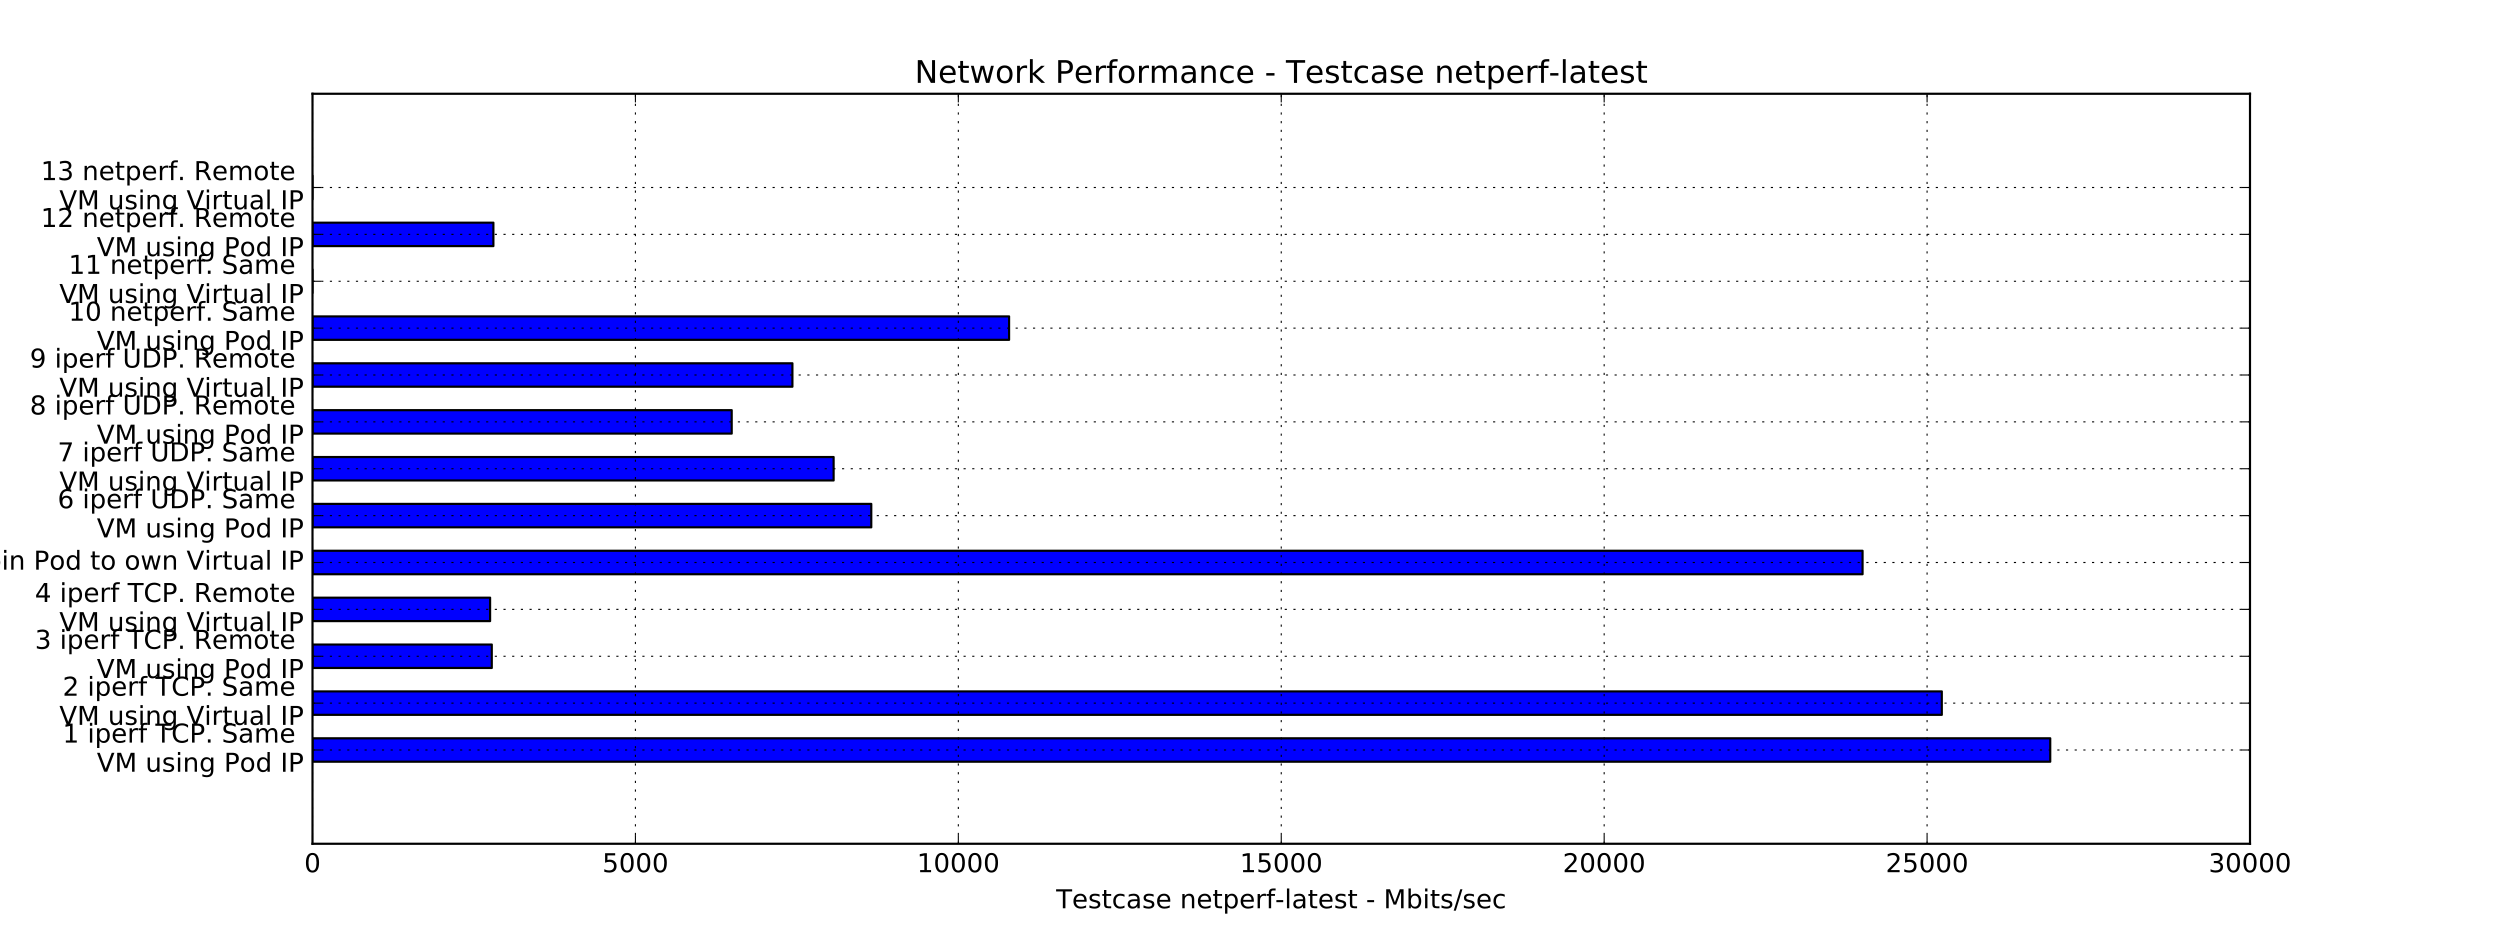 <?xml version="1.0" encoding="utf-8" standalone="no"?>
<!DOCTYPE svg PUBLIC "-//W3C//DTD SVG 1.1//EN"
  "http://www.w3.org/Graphics/SVG/1.1/DTD/svg11.dtd">
<!-- Created with matplotlib (http://matplotlib.org/) -->
<svg height="432pt" version="1.1" viewBox="0 0 1152 432" width="1152pt" xmlns="http://www.w3.org/2000/svg" xmlns:xlink="http://www.w3.org/1999/xlink">
 <defs>
  <style type="text/css">
*{stroke-linecap:butt;stroke-linejoin:round;stroke-miterlimit:100000;}
  </style>
 </defs>
 <g id="figure_1">
  <g id="patch_1">
   <path d="M 0 432 
L 1152 432 
L 1152 0 
L 0 0 
z
" style="fill:#ffffff;"/>
  </g>
  <g id="axes_1">
   <g id="patch_2">
    <path d="M 144 388.8 
L 1036.8 388.8 
L 1036.8 43.2 
L 144 43.2 
z
" style="fill:#ffffff;"/>
   </g>
   <g id="patch_3">
    <path clip-path="url(#p3aec717b27)" d="M 144 351 
L 944.752 351 
L 944.752 340.2 
L 144 340.2 
z
" style="fill:#0000ff;stroke:#000000;stroke-linejoin:miter;"/>
   </g>
   <g id="patch_4">
    <path clip-path="url(#p3aec717b27)" d="M 144 329.4 
L 894.785 329.4 
L 894.785 318.6 
L 144 318.6 
z
" style="fill:#0000ff;stroke:#000000;stroke-linejoin:miter;"/>
   </g>
   <g id="patch_5">
    <path clip-path="url(#p3aec717b27)" d="M 144 307.8 
L 226.614 307.8 
L 226.614 297 
L 144 297 
z
" style="fill:#0000ff;stroke:#000000;stroke-linejoin:miter;"/>
   </g>
   <g id="patch_6">
    <path clip-path="url(#p3aec717b27)" d="M 144 286.2 
L 225.84 286.2 
L 225.84 275.4 
L 144 275.4 
z
" style="fill:#0000ff;stroke:#000000;stroke-linejoin:miter;"/>
   </g>
   <g id="patch_7">
    <path clip-path="url(#p3aec717b27)" d="M 144 264.6 
L 858.27 264.6 
L 858.27 253.8 
L 144 253.8 
z
" style="fill:#0000ff;stroke:#000000;stroke-linejoin:miter;"/>
   </g>
   <g id="patch_8">
    <path clip-path="url(#p3aec717b27)" d="M 144 243 
L 401.484 243 
L 401.484 232.2 
L 144 232.2 
z
" style="fill:#0000ff;stroke:#000000;stroke-linejoin:miter;"/>
   </g>
   <g id="patch_9">
    <path clip-path="url(#p3aec717b27)" d="M 144 221.4 
L 384.133 221.4 
L 384.133 210.6 
L 144 210.6 
z
" style="fill:#0000ff;stroke:#000000;stroke-linejoin:miter;"/>
   </g>
   <g id="patch_10">
    <path clip-path="url(#p3aec717b27)" d="M 144 199.8 
L 337.172 199.8 
L 337.172 189 
L 144 189 
z
" style="fill:#0000ff;stroke:#000000;stroke-linejoin:miter;"/>
   </g>
   <g id="patch_11">
    <path clip-path="url(#p3aec717b27)" d="M 144 178.2 
L 365.147 178.2 
L 365.147 167.4 
L 144 167.4 
z
" style="fill:#0000ff;stroke:#000000;stroke-linejoin:miter;"/>
   </g>
   <g id="patch_12">
    <path clip-path="url(#p3aec717b27)" d="M 144 156.6 
L 464.988 156.6 
L 464.988 145.8 
L 144 145.8 
z
" style="fill:#0000ff;stroke:#000000;stroke-linejoin:miter;"/>
   </g>
   <g id="patch_13">
    <path clip-path="url(#p3aec717b27)" d="M 144 135 
L 144 135 
L 144 124.2 
L 144 124.2 
z
" style="fill:#0000ff;stroke:#000000;stroke-linejoin:miter;"/>
   </g>
   <g id="patch_14">
    <path clip-path="url(#p3aec717b27)" d="M 144 113.4 
L 227.354 113.4 
L 227.354 102.6 
L 144 102.6 
z
" style="fill:#0000ff;stroke:#000000;stroke-linejoin:miter;"/>
   </g>
   <g id="patch_15">
    <path clip-path="url(#p3aec717b27)" d="M 144 91.8 
L 144 91.8 
L 144 81 
L 144 81 
z
" style="fill:#0000ff;stroke:#000000;stroke-linejoin:miter;"/>
   </g>
   <g id="patch_16">
    <path d="M 144 43.2 
L 1036.8 43.2 
" style="fill:none;stroke:#000000;stroke-linecap:square;stroke-linejoin:miter;"/>
   </g>
   <g id="patch_17">
    <path d="M 1036.8 388.8 
L 1036.8 43.2 
" style="fill:none;stroke:#000000;stroke-linecap:square;stroke-linejoin:miter;"/>
   </g>
   <g id="patch_18">
    <path d="M 144 388.8 
L 1036.8 388.8 
" style="fill:none;stroke:#000000;stroke-linecap:square;stroke-linejoin:miter;"/>
   </g>
   <g id="patch_19">
    <path d="M 144 388.8 
L 144 43.2 
" style="fill:none;stroke:#000000;stroke-linecap:square;stroke-linejoin:miter;"/>
   </g>
   <g id="matplotlib.axis_1">
    <g id="xtick_1">
     <g id="line2d_1">
      <path clip-path="url(#p3aec717b27)" d="M 144 388.8 
L 144 43.2 
" style="fill:none;stroke:#000000;stroke-dasharray:1,3;stroke-dashoffset:0.0;stroke-width:0.5;"/>
     </g>
     <g id="line2d_2">
      <defs>
       <path d="M 0 0 
L 0 -4 
" id="m966f8dd7a2" style="stroke:#000000;stroke-width:0.5;"/>
      </defs>
      <g>
       <use style="stroke:#000000;stroke-width:0.5;" x="144.0" xlink:href="#m966f8dd7a2" y="388.8"/>
      </g>
     </g>
     <g id="line2d_3">
      <defs>
       <path d="M 0 0 
L 0 4 
" id="m66f0c3b287" style="stroke:#000000;stroke-width:0.5;"/>
      </defs>
      <g>
       <use style="stroke:#000000;stroke-width:0.5;" x="144.0" xlink:href="#m66f0c3b287" y="43.2"/>
      </g>
     </g>
     <g id="text_1">
      <!-- 0 -->
      <defs>
       <path d="M 31.781 66.406 
Q 24.172 66.406 20.328 58.906 
Q 16.5 51.422 16.5 36.375 
Q 16.5 21.391 20.328 13.891 
Q 24.172 6.391 31.781 6.391 
Q 39.453 6.391 43.281 13.891 
Q 47.125 21.391 47.125 36.375 
Q 47.125 51.422 43.281 58.906 
Q 39.453 66.406 31.781 66.406 
M 31.781 74.219 
Q 44.047 74.219 50.516 64.516 
Q 56.984 54.828 56.984 36.375 
Q 56.984 17.969 50.516 8.266 
Q 44.047 -1.422 31.781 -1.422 
Q 19.531 -1.422 13.062 8.266 
Q 6.594 17.969 6.594 36.375 
Q 6.594 54.828 13.062 64.516 
Q 19.531 74.219 31.781 74.219 
" id="BitstreamVeraSans-Roman-30"/>
      </defs>
      <g transform="translate(140.183 401.918)scale(0.12 -0.12)">
       <use xlink:href="#BitstreamVeraSans-Roman-30"/>
      </g>
     </g>
    </g>
    <g id="xtick_2">
     <g id="line2d_4">
      <path clip-path="url(#p3aec717b27)" d="M 292.8 388.8 
L 292.8 43.2 
" style="fill:none;stroke:#000000;stroke-dasharray:1,3;stroke-dashoffset:0.0;stroke-width:0.5;"/>
     </g>
     <g id="line2d_5">
      <g>
       <use style="stroke:#000000;stroke-width:0.5;" x="292.8" xlink:href="#m966f8dd7a2" y="388.8"/>
      </g>
     </g>
     <g id="line2d_6">
      <g>
       <use style="stroke:#000000;stroke-width:0.5;" x="292.8" xlink:href="#m66f0c3b287" y="43.2"/>
      </g>
     </g>
     <g id="text_2">
      <!-- 5000 -->
      <defs>
       <path d="M 10.797 72.906 
L 49.516 72.906 
L 49.516 64.594 
L 19.828 64.594 
L 19.828 46.734 
Q 21.969 47.469 24.109 47.828 
Q 26.266 48.188 28.422 48.188 
Q 40.625 48.188 47.75 41.5 
Q 54.891 34.812 54.891 23.391 
Q 54.891 11.625 47.562 5.094 
Q 40.234 -1.422 26.906 -1.422 
Q 22.312 -1.422 17.547 -0.641 
Q 12.797 0.141 7.719 1.703 
L 7.719 11.625 
Q 12.109 9.234 16.797 8.062 
Q 21.484 6.891 26.703 6.891 
Q 35.156 6.891 40.078 11.328 
Q 45.016 15.766 45.016 23.391 
Q 45.016 31 40.078 35.438 
Q 35.156 39.891 26.703 39.891 
Q 22.75 39.891 18.812 39.016 
Q 14.891 38.141 10.797 36.281 
z
" id="BitstreamVeraSans-Roman-35"/>
      </defs>
      <g transform="translate(277.53 401.918)scale(0.12 -0.12)">
       <use xlink:href="#BitstreamVeraSans-Roman-35"/>
       <use x="63.623" xlink:href="#BitstreamVeraSans-Roman-30"/>
       <use x="127.246" xlink:href="#BitstreamVeraSans-Roman-30"/>
       <use x="190.869" xlink:href="#BitstreamVeraSans-Roman-30"/>
      </g>
     </g>
    </g>
    <g id="xtick_3">
     <g id="line2d_7">
      <path clip-path="url(#p3aec717b27)" d="M 441.6 388.8 
L 441.6 43.2 
" style="fill:none;stroke:#000000;stroke-dasharray:1,3;stroke-dashoffset:0.0;stroke-width:0.5;"/>
     </g>
     <g id="line2d_8">
      <g>
       <use style="stroke:#000000;stroke-width:0.5;" x="441.6" xlink:href="#m966f8dd7a2" y="388.8"/>
      </g>
     </g>
     <g id="line2d_9">
      <g>
       <use style="stroke:#000000;stroke-width:0.5;" x="441.6" xlink:href="#m66f0c3b287" y="43.2"/>
      </g>
     </g>
     <g id="text_3">
      <!-- 10000 -->
      <defs>
       <path d="M 12.406 8.297 
L 28.516 8.297 
L 28.516 63.922 
L 10.984 60.406 
L 10.984 69.391 
L 28.422 72.906 
L 38.281 72.906 
L 38.281 8.297 
L 54.391 8.297 
L 54.391 0 
L 12.406 0 
z
" id="BitstreamVeraSans-Roman-31"/>
      </defs>
      <g transform="translate(422.512 401.918)scale(0.12 -0.12)">
       <use xlink:href="#BitstreamVeraSans-Roman-31"/>
       <use x="63.623" xlink:href="#BitstreamVeraSans-Roman-30"/>
       <use x="127.246" xlink:href="#BitstreamVeraSans-Roman-30"/>
       <use x="190.869" xlink:href="#BitstreamVeraSans-Roman-30"/>
       <use x="254.492" xlink:href="#BitstreamVeraSans-Roman-30"/>
      </g>
     </g>
    </g>
    <g id="xtick_4">
     <g id="line2d_10">
      <path clip-path="url(#p3aec717b27)" d="M 590.4 388.8 
L 590.4 43.2 
" style="fill:none;stroke:#000000;stroke-dasharray:1,3;stroke-dashoffset:0.0;stroke-width:0.5;"/>
     </g>
     <g id="line2d_11">
      <g>
       <use style="stroke:#000000;stroke-width:0.5;" x="590.4" xlink:href="#m966f8dd7a2" y="388.8"/>
      </g>
     </g>
     <g id="line2d_12">
      <g>
       <use style="stroke:#000000;stroke-width:0.5;" x="590.4" xlink:href="#m66f0c3b287" y="43.2"/>
      </g>
     </g>
     <g id="text_4">
      <!-- 15000 -->
      <g transform="translate(571.312 401.918)scale(0.12 -0.12)">
       <use xlink:href="#BitstreamVeraSans-Roman-31"/>
       <use x="63.623" xlink:href="#BitstreamVeraSans-Roman-35"/>
       <use x="127.246" xlink:href="#BitstreamVeraSans-Roman-30"/>
       <use x="190.869" xlink:href="#BitstreamVeraSans-Roman-30"/>
       <use x="254.492" xlink:href="#BitstreamVeraSans-Roman-30"/>
      </g>
     </g>
    </g>
    <g id="xtick_5">
     <g id="line2d_13">
      <path clip-path="url(#p3aec717b27)" d="M 739.2 388.8 
L 739.2 43.2 
" style="fill:none;stroke:#000000;stroke-dasharray:1,3;stroke-dashoffset:0.0;stroke-width:0.5;"/>
     </g>
     <g id="line2d_14">
      <g>
       <use style="stroke:#000000;stroke-width:0.5;" x="739.2" xlink:href="#m966f8dd7a2" y="388.8"/>
      </g>
     </g>
     <g id="line2d_15">
      <g>
       <use style="stroke:#000000;stroke-width:0.5;" x="739.2" xlink:href="#m66f0c3b287" y="43.2"/>
      </g>
     </g>
     <g id="text_5">
      <!-- 20000 -->
      <defs>
       <path d="M 19.188 8.297 
L 53.609 8.297 
L 53.609 0 
L 7.328 0 
L 7.328 8.297 
Q 12.938 14.109 22.625 23.891 
Q 32.328 33.688 34.812 36.531 
Q 39.547 41.844 41.422 45.531 
Q 43.312 49.219 43.312 52.781 
Q 43.312 58.594 39.234 62.25 
Q 35.156 65.922 28.609 65.922 
Q 23.969 65.922 18.812 64.312 
Q 13.672 62.703 7.812 59.422 
L 7.812 69.391 
Q 13.766 71.781 18.938 73 
Q 24.125 74.219 28.422 74.219 
Q 39.75 74.219 46.484 68.547 
Q 53.219 62.891 53.219 53.422 
Q 53.219 48.922 51.531 44.891 
Q 49.859 40.875 45.406 35.406 
Q 44.188 33.984 37.641 27.219 
Q 31.109 20.453 19.188 8.297 
" id="BitstreamVeraSans-Roman-32"/>
      </defs>
      <g transform="translate(720.112 401.918)scale(0.12 -0.12)">
       <use xlink:href="#BitstreamVeraSans-Roman-32"/>
       <use x="63.623" xlink:href="#BitstreamVeraSans-Roman-30"/>
       <use x="127.246" xlink:href="#BitstreamVeraSans-Roman-30"/>
       <use x="190.869" xlink:href="#BitstreamVeraSans-Roman-30"/>
       <use x="254.492" xlink:href="#BitstreamVeraSans-Roman-30"/>
      </g>
     </g>
    </g>
    <g id="xtick_6">
     <g id="line2d_16">
      <path clip-path="url(#p3aec717b27)" d="M 888 388.8 
L 888 43.2 
" style="fill:none;stroke:#000000;stroke-dasharray:1,3;stroke-dashoffset:0.0;stroke-width:0.5;"/>
     </g>
     <g id="line2d_17">
      <g>
       <use style="stroke:#000000;stroke-width:0.5;" x="888.0" xlink:href="#m966f8dd7a2" y="388.8"/>
      </g>
     </g>
     <g id="line2d_18">
      <g>
       <use style="stroke:#000000;stroke-width:0.5;" x="888.0" xlink:href="#m66f0c3b287" y="43.2"/>
      </g>
     </g>
     <g id="text_6">
      <!-- 25000 -->
      <g transform="translate(868.913 401.918)scale(0.12 -0.12)">
       <use xlink:href="#BitstreamVeraSans-Roman-32"/>
       <use x="63.623" xlink:href="#BitstreamVeraSans-Roman-35"/>
       <use x="127.246" xlink:href="#BitstreamVeraSans-Roman-30"/>
       <use x="190.869" xlink:href="#BitstreamVeraSans-Roman-30"/>
       <use x="254.492" xlink:href="#BitstreamVeraSans-Roman-30"/>
      </g>
     </g>
    </g>
    <g id="xtick_7">
     <g id="line2d_19">
      <path clip-path="url(#p3aec717b27)" d="M 1036.8 388.8 
L 1036.8 43.2 
" style="fill:none;stroke:#000000;stroke-dasharray:1,3;stroke-dashoffset:0.0;stroke-width:0.5;"/>
     </g>
     <g id="line2d_20">
      <g>
       <use style="stroke:#000000;stroke-width:0.5;" x="1036.8" xlink:href="#m966f8dd7a2" y="388.8"/>
      </g>
     </g>
     <g id="line2d_21">
      <g>
       <use style="stroke:#000000;stroke-width:0.5;" x="1036.8" xlink:href="#m66f0c3b287" y="43.2"/>
      </g>
     </g>
     <g id="text_7">
      <!-- 30000 -->
      <defs>
       <path d="M 40.578 39.312 
Q 47.656 37.797 51.625 33 
Q 55.609 28.219 55.609 21.188 
Q 55.609 10.406 48.188 4.484 
Q 40.766 -1.422 27.094 -1.422 
Q 22.516 -1.422 17.656 -0.516 
Q 12.797 0.391 7.625 2.203 
L 7.625 11.719 
Q 11.719 9.328 16.594 8.109 
Q 21.484 6.891 26.812 6.891 
Q 36.078 6.891 40.938 10.547 
Q 45.797 14.203 45.797 21.188 
Q 45.797 27.641 41.281 31.266 
Q 36.766 34.906 28.719 34.906 
L 20.219 34.906 
L 20.219 43.016 
L 29.109 43.016 
Q 36.375 43.016 40.234 45.922 
Q 44.094 48.828 44.094 54.297 
Q 44.094 59.906 40.109 62.906 
Q 36.141 65.922 28.719 65.922 
Q 24.656 65.922 20.016 65.031 
Q 15.375 64.156 9.812 62.312 
L 9.812 71.094 
Q 15.438 72.656 20.344 73.438 
Q 25.25 74.219 29.594 74.219 
Q 40.828 74.219 47.359 69.109 
Q 53.906 64.016 53.906 55.328 
Q 53.906 49.266 50.438 45.094 
Q 46.969 40.922 40.578 39.312 
" id="BitstreamVeraSans-Roman-33"/>
      </defs>
      <g transform="translate(1017.712 401.918)scale(0.12 -0.12)">
       <use xlink:href="#BitstreamVeraSans-Roman-33"/>
       <use x="63.623" xlink:href="#BitstreamVeraSans-Roman-30"/>
       <use x="127.246" xlink:href="#BitstreamVeraSans-Roman-30"/>
       <use x="190.869" xlink:href="#BitstreamVeraSans-Roman-30"/>
       <use x="254.492" xlink:href="#BitstreamVeraSans-Roman-30"/>
      </g>
     </g>
    </g>
    <g id="text_8">
     <!-- Testcase netperf-latest - Mbits/sec -->
     <defs>
      <path id="BitstreamVeraSans-Roman-20"/>
      <path d="M 9.812 72.906 
L 24.516 72.906 
L 43.109 23.297 
L 61.812 72.906 
L 76.516 72.906 
L 76.516 0 
L 66.891 0 
L 66.891 64.016 
L 48.094 14.016 
L 38.188 14.016 
L 19.391 64.016 
L 19.391 0 
L 9.812 0 
z
" id="BitstreamVeraSans-Roman-4d"/>
      <path d="M 54.891 33.016 
L 54.891 0 
L 45.906 0 
L 45.906 32.719 
Q 45.906 40.484 42.875 44.328 
Q 39.844 48.188 33.797 48.188 
Q 26.516 48.188 22.312 43.547 
Q 18.109 38.922 18.109 30.906 
L 18.109 0 
L 9.078 0 
L 9.078 54.688 
L 18.109 54.688 
L 18.109 46.188 
Q 21.344 51.125 25.703 53.562 
Q 30.078 56 35.797 56 
Q 45.219 56 50.047 50.172 
Q 54.891 44.344 54.891 33.016 
" id="BitstreamVeraSans-Roman-6e"/>
      <path d="M 41.109 46.297 
Q 39.594 47.172 37.812 47.578 
Q 36.031 48 33.891 48 
Q 26.266 48 22.188 43.047 
Q 18.109 38.094 18.109 28.812 
L 18.109 0 
L 9.078 0 
L 9.078 54.688 
L 18.109 54.688 
L 18.109 46.188 
Q 20.953 51.172 25.484 53.578 
Q 30.031 56 36.531 56 
Q 37.453 56 38.578 55.875 
Q 39.703 55.766 41.062 55.516 
z
" id="BitstreamVeraSans-Roman-72"/>
      <path d="M 9.422 75.984 
L 18.406 75.984 
L 18.406 0 
L 9.422 0 
z
" id="BitstreamVeraSans-Roman-6c"/>
      <path d="M 48.688 27.297 
Q 48.688 37.203 44.609 42.844 
Q 40.531 48.484 33.406 48.484 
Q 26.266 48.484 22.188 42.844 
Q 18.109 37.203 18.109 27.297 
Q 18.109 17.391 22.188 11.75 
Q 26.266 6.109 33.406 6.109 
Q 40.531 6.109 44.609 11.75 
Q 48.688 17.391 48.688 27.297 
M 18.109 46.391 
Q 20.953 51.266 25.266 53.625 
Q 29.594 56 35.594 56 
Q 45.562 56 51.781 48.094 
Q 58.016 40.188 58.016 27.297 
Q 58.016 14.406 51.781 6.484 
Q 45.562 -1.422 35.594 -1.422 
Q 29.594 -1.422 25.266 0.953 
Q 20.953 3.328 18.109 8.203 
L 18.109 0 
L 9.078 0 
L 9.078 75.984 
L 18.109 75.984 
z
" id="BitstreamVeraSans-Roman-62"/>
      <path d="M -0.297 72.906 
L 61.375 72.906 
L 61.375 64.594 
L 35.5 64.594 
L 35.5 0 
L 25.594 0 
L 25.594 64.594 
L -0.297 64.594 
z
" id="BitstreamVeraSans-Roman-54"/>
      <path d="M 18.109 8.203 
L 18.109 -20.797 
L 9.078 -20.797 
L 9.078 54.688 
L 18.109 54.688 
L 18.109 46.391 
Q 20.953 51.266 25.266 53.625 
Q 29.594 56 35.594 56 
Q 45.562 56 51.781 48.094 
Q 58.016 40.188 58.016 27.297 
Q 58.016 14.406 51.781 6.484 
Q 45.562 -1.422 35.594 -1.422 
Q 29.594 -1.422 25.266 0.953 
Q 20.953 3.328 18.109 8.203 
M 48.688 27.297 
Q 48.688 37.203 44.609 42.844 
Q 40.531 48.484 33.406 48.484 
Q 26.266 48.484 22.188 42.844 
Q 18.109 37.203 18.109 27.297 
Q 18.109 17.391 22.188 11.75 
Q 26.266 6.109 33.406 6.109 
Q 40.531 6.109 44.609 11.75 
Q 48.688 17.391 48.688 27.297 
" id="BitstreamVeraSans-Roman-70"/>
      <path d="M 25.391 72.906 
L 33.688 72.906 
L 8.297 -9.281 
L 0 -9.281 
z
" id="BitstreamVeraSans-Roman-2f"/>
      <path d="M 56.203 29.594 
L 56.203 25.203 
L 14.891 25.203 
Q 15.484 15.922 20.484 11.062 
Q 25.484 6.203 34.422 6.203 
Q 39.594 6.203 44.453 7.469 
Q 49.312 8.734 54.109 11.281 
L 54.109 2.781 
Q 49.266 0.734 44.188 -0.344 
Q 39.109 -1.422 33.891 -1.422 
Q 20.797 -1.422 13.156 6.188 
Q 5.516 13.812 5.516 26.812 
Q 5.516 40.234 12.766 48.109 
Q 20.016 56 32.328 56 
Q 43.359 56 49.781 48.891 
Q 56.203 41.797 56.203 29.594 
M 47.219 32.234 
Q 47.125 39.594 43.094 43.984 
Q 39.062 48.391 32.422 48.391 
Q 24.906 48.391 20.391 44.141 
Q 15.875 39.891 15.188 32.172 
z
" id="BitstreamVeraSans-Roman-65"/>
      <path d="M 9.422 54.688 
L 18.406 54.688 
L 18.406 0 
L 9.422 0 
z
M 9.422 75.984 
L 18.406 75.984 
L 18.406 64.594 
L 9.422 64.594 
z
" id="BitstreamVeraSans-Roman-69"/>
      <path d="M 18.312 70.219 
L 18.312 54.688 
L 36.812 54.688 
L 36.812 47.703 
L 18.312 47.703 
L 18.312 18.016 
Q 18.312 11.328 20.141 9.422 
Q 21.969 7.516 27.594 7.516 
L 36.812 7.516 
L 36.812 0 
L 27.594 0 
Q 17.188 0 13.234 3.875 
Q 9.281 7.766 9.281 18.016 
L 9.281 47.703 
L 2.688 47.703 
L 2.688 54.688 
L 9.281 54.688 
L 9.281 70.219 
z
" id="BitstreamVeraSans-Roman-74"/>
      <path d="M 37.109 75.984 
L 37.109 68.5 
L 28.516 68.5 
Q 23.688 68.5 21.797 66.547 
Q 19.922 64.594 19.922 59.516 
L 19.922 54.688 
L 34.719 54.688 
L 34.719 47.703 
L 19.922 47.703 
L 19.922 0 
L 10.891 0 
L 10.891 47.703 
L 2.297 47.703 
L 2.297 54.688 
L 10.891 54.688 
L 10.891 58.5 
Q 10.891 67.625 15.141 71.797 
Q 19.391 75.984 28.609 75.984 
z
" id="BitstreamVeraSans-Roman-66"/>
      <path d="M 34.281 27.484 
Q 23.391 27.484 19.188 25 
Q 14.984 22.516 14.984 16.5 
Q 14.984 11.719 18.141 8.906 
Q 21.297 6.109 26.703 6.109 
Q 34.188 6.109 38.703 11.406 
Q 43.219 16.703 43.219 25.484 
L 43.219 27.484 
z
M 52.203 31.203 
L 52.203 0 
L 43.219 0 
L 43.219 8.297 
Q 40.141 3.328 35.547 0.953 
Q 30.953 -1.422 24.312 -1.422 
Q 15.922 -1.422 10.953 3.297 
Q 6 8.016 6 15.922 
Q 6 25.141 12.172 29.828 
Q 18.359 34.516 30.609 34.516 
L 43.219 34.516 
L 43.219 35.406 
Q 43.219 41.609 39.141 45 
Q 35.062 48.391 27.688 48.391 
Q 23 48.391 18.547 47.266 
Q 14.109 46.141 10.016 43.891 
L 10.016 52.203 
Q 14.938 54.109 19.578 55.047 
Q 24.219 56 28.609 56 
Q 40.484 56 46.344 49.844 
Q 52.203 43.703 52.203 31.203 
" id="BitstreamVeraSans-Roman-61"/>
      <path d="M 44.281 53.078 
L 44.281 44.578 
Q 40.484 46.531 36.375 47.5 
Q 32.281 48.484 27.875 48.484 
Q 21.188 48.484 17.844 46.438 
Q 14.5 44.391 14.5 40.281 
Q 14.5 37.156 16.891 35.375 
Q 19.281 33.594 26.516 31.984 
L 29.594 31.297 
Q 39.156 29.25 43.188 25.516 
Q 47.219 21.781 47.219 15.094 
Q 47.219 7.469 41.188 3.016 
Q 35.156 -1.422 24.609 -1.422 
Q 20.219 -1.422 15.453 -0.562 
Q 10.688 0.297 5.422 2 
L 5.422 11.281 
Q 10.406 8.688 15.234 7.391 
Q 20.062 6.109 24.812 6.109 
Q 31.156 6.109 34.562 8.281 
Q 37.984 10.453 37.984 14.406 
Q 37.984 18.062 35.516 20.016 
Q 33.062 21.969 24.703 23.781 
L 21.578 24.516 
Q 13.234 26.266 9.516 29.906 
Q 5.812 33.547 5.812 39.891 
Q 5.812 47.609 11.281 51.797 
Q 16.75 56 26.812 56 
Q 31.781 56 36.172 55.266 
Q 40.578 54.547 44.281 53.078 
" id="BitstreamVeraSans-Roman-73"/>
      <path d="M 48.781 52.594 
L 48.781 44.188 
Q 44.969 46.297 41.141 47.344 
Q 37.312 48.391 33.406 48.391 
Q 24.656 48.391 19.812 42.844 
Q 14.984 37.312 14.984 27.297 
Q 14.984 17.281 19.812 11.734 
Q 24.656 6.203 33.406 6.203 
Q 37.312 6.203 41.141 7.25 
Q 44.969 8.297 48.781 10.406 
L 48.781 2.094 
Q 45.016 0.344 40.984 -0.531 
Q 36.969 -1.422 32.422 -1.422 
Q 20.062 -1.422 12.781 6.344 
Q 5.516 14.109 5.516 27.297 
Q 5.516 40.672 12.859 48.328 
Q 20.219 56 33.016 56 
Q 37.156 56 41.109 55.141 
Q 45.062 54.297 48.781 52.594 
" id="BitstreamVeraSans-Roman-63"/>
      <path d="M 4.891 31.391 
L 31.203 31.391 
L 31.203 23.391 
L 4.891 23.391 
z
" id="BitstreamVeraSans-Roman-2d"/>
     </defs>
     <g transform="translate(486.683 418.532)scale(0.12 -0.12)">
      <use xlink:href="#BitstreamVeraSans-Roman-54"/>
      <use x="60.818" xlink:href="#BitstreamVeraSans-Roman-65"/>
      <use x="122.342" xlink:href="#BitstreamVeraSans-Roman-73"/>
      <use x="174.441" xlink:href="#BitstreamVeraSans-Roman-74"/>
      <use x="213.65" xlink:href="#BitstreamVeraSans-Roman-63"/>
      <use x="268.631" xlink:href="#BitstreamVeraSans-Roman-61"/>
      <use x="329.91" xlink:href="#BitstreamVeraSans-Roman-73"/>
      <use x="382.01" xlink:href="#BitstreamVeraSans-Roman-65"/>
      <use x="443.533" xlink:href="#BitstreamVeraSans-Roman-20"/>
      <use x="475.32" xlink:href="#BitstreamVeraSans-Roman-6e"/>
      <use x="538.699" xlink:href="#BitstreamVeraSans-Roman-65"/>
      <use x="600.223" xlink:href="#BitstreamVeraSans-Roman-74"/>
      <use x="639.432" xlink:href="#BitstreamVeraSans-Roman-70"/>
      <use x="702.908" xlink:href="#BitstreamVeraSans-Roman-65"/>
      <use x="764.432" xlink:href="#BitstreamVeraSans-Roman-72"/>
      <use x="805.545" xlink:href="#BitstreamVeraSans-Roman-66"/>
      <use x="840.672" xlink:href="#BitstreamVeraSans-Roman-2d"/>
      <use x="876.756" xlink:href="#BitstreamVeraSans-Roman-6c"/>
      <use x="904.539" xlink:href="#BitstreamVeraSans-Roman-61"/>
      <use x="965.818" xlink:href="#BitstreamVeraSans-Roman-74"/>
      <use x="1005.027" xlink:href="#BitstreamVeraSans-Roman-65"/>
      <use x="1066.551" xlink:href="#BitstreamVeraSans-Roman-73"/>
      <use x="1118.65" xlink:href="#BitstreamVeraSans-Roman-74"/>
      <use x="1157.859" xlink:href="#BitstreamVeraSans-Roman-20"/>
      <use x="1189.646" xlink:href="#BitstreamVeraSans-Roman-2d"/>
      <use x="1225.73" xlink:href="#BitstreamVeraSans-Roman-20"/>
      <use x="1257.518" xlink:href="#BitstreamVeraSans-Roman-4d"/>
      <use x="1343.797" xlink:href="#BitstreamVeraSans-Roman-62"/>
      <use x="1407.273" xlink:href="#BitstreamVeraSans-Roman-69"/>
      <use x="1435.057" xlink:href="#BitstreamVeraSans-Roman-74"/>
      <use x="1474.266" xlink:href="#BitstreamVeraSans-Roman-73"/>
      <use x="1526.365" xlink:href="#BitstreamVeraSans-Roman-2f"/>
      <use x="1560.057" xlink:href="#BitstreamVeraSans-Roman-73"/>
      <use x="1612.156" xlink:href="#BitstreamVeraSans-Roman-65"/>
      <use x="1673.68" xlink:href="#BitstreamVeraSans-Roman-63"/>
     </g>
    </g>
   </g>
   <g id="matplotlib.axis_2">
    <g id="ytick_1">
     <g id="line2d_22">
      <path clip-path="url(#p3aec717b27)" d="M 144 345.6 
L 1036.8 345.6 
" style="fill:none;stroke:#000000;stroke-dasharray:1,3;stroke-dashoffset:0.0;stroke-width:0.5;"/>
     </g>
     <g id="line2d_23">
      <defs>
       <path d="M 0 0 
L 4 0 
" id="m9b4f2bfd72" style="stroke:#000000;stroke-width:0.5;"/>
      </defs>
      <g>
       <use style="stroke:#000000;stroke-width:0.5;" x="144.0" xlink:href="#m9b4f2bfd72" y="345.6"/>
      </g>
     </g>
     <g id="line2d_24">
      <defs>
       <path d="M 0 0 
L -4 0 
" id="mf8c78e7fa7" style="stroke:#000000;stroke-width:0.5;"/>
      </defs>
      <g>
       <use style="stroke:#000000;stroke-width:0.5;" x="1036.8" xlink:href="#mf8c78e7fa7" y="345.6"/>
      </g>
     </g>
     <g id="text_9">
      <!-- 1 iperf TCP. Same  -->
      <defs>
       <path d="M 19.672 64.797 
L 19.672 37.406 
L 32.078 37.406 
Q 38.969 37.406 42.719 40.969 
Q 46.484 44.531 46.484 51.125 
Q 46.484 57.672 42.719 61.234 
Q 38.969 64.797 32.078 64.797 
z
M 9.812 72.906 
L 32.078 72.906 
Q 44.344 72.906 50.609 67.359 
Q 56.891 61.812 56.891 51.125 
Q 56.891 40.328 50.609 34.812 
Q 44.344 29.297 32.078 29.297 
L 19.672 29.297 
L 19.672 0 
L 9.812 0 
z
" id="BitstreamVeraSans-Roman-50"/>
       <path d="M 10.688 12.406 
L 21 12.406 
L 21 0 
L 10.688 0 
z
" id="BitstreamVeraSans-Roman-2e"/>
       <path d="M 53.516 70.516 
L 53.516 60.891 
Q 47.906 63.578 42.922 64.891 
Q 37.938 66.219 33.297 66.219 
Q 25.25 66.219 20.875 63.094 
Q 16.5 59.969 16.5 54.203 
Q 16.5 49.359 19.406 46.891 
Q 22.312 44.438 30.422 42.922 
L 36.375 41.703 
Q 47.406 39.594 52.656 34.297 
Q 57.906 29 57.906 20.125 
Q 57.906 9.516 50.797 4.047 
Q 43.703 -1.422 29.984 -1.422 
Q 24.812 -1.422 18.969 -0.25 
Q 13.141 0.922 6.891 3.219 
L 6.891 13.375 
Q 12.891 10.016 18.656 8.297 
Q 24.422 6.594 29.984 6.594 
Q 38.422 6.594 43.016 9.906 
Q 47.609 13.234 47.609 19.391 
Q 47.609 24.75 44.312 27.781 
Q 41.016 30.812 33.5 32.328 
L 27.484 33.5 
Q 16.453 35.688 11.516 40.375 
Q 6.594 45.062 6.594 53.422 
Q 6.594 63.094 13.406 68.656 
Q 20.219 74.219 32.172 74.219 
Q 37.312 74.219 42.625 73.281 
Q 47.953 72.359 53.516 70.516 
" id="BitstreamVeraSans-Roman-53"/>
       <path d="M 64.406 67.281 
L 64.406 56.891 
Q 59.422 61.531 53.781 63.812 
Q 48.141 66.109 41.797 66.109 
Q 29.297 66.109 22.656 58.469 
Q 16.016 50.828 16.016 36.375 
Q 16.016 21.969 22.656 14.328 
Q 29.297 6.688 41.797 6.688 
Q 48.141 6.688 53.781 8.984 
Q 59.422 11.281 64.406 15.922 
L 64.406 5.609 
Q 59.234 2.094 53.438 0.328 
Q 47.656 -1.422 41.219 -1.422 
Q 24.656 -1.422 15.125 8.703 
Q 5.609 18.844 5.609 36.375 
Q 5.609 53.953 15.125 64.078 
Q 24.656 74.219 41.219 74.219 
Q 47.75 74.219 53.531 72.484 
Q 59.328 70.75 64.406 67.281 
" id="BitstreamVeraSans-Roman-43"/>
       <path d="M 52 44.188 
Q 55.375 50.25 60.062 53.125 
Q 64.75 56 71.094 56 
Q 79.641 56 84.281 50.016 
Q 88.922 44.047 88.922 33.016 
L 88.922 0 
L 79.891 0 
L 79.891 32.719 
Q 79.891 40.578 77.094 44.375 
Q 74.312 48.188 68.609 48.188 
Q 61.625 48.188 57.562 43.547 
Q 53.516 38.922 53.516 30.906 
L 53.516 0 
L 44.484 0 
L 44.484 32.719 
Q 44.484 40.625 41.703 44.406 
Q 38.922 48.188 33.109 48.188 
Q 26.219 48.188 22.156 43.531 
Q 18.109 38.875 18.109 30.906 
L 18.109 0 
L 9.078 0 
L 9.078 54.688 
L 18.109 54.688 
L 18.109 46.188 
Q 21.188 51.219 25.484 53.609 
Q 29.781 56 35.688 56 
Q 41.656 56 45.828 52.969 
Q 50 49.953 52 44.188 
" id="BitstreamVeraSans-Roman-6d"/>
      </defs>
      <g transform="translate(28.852 342.193)scale(0.12 -0.12)">
       <use xlink:href="#BitstreamVeraSans-Roman-31"/>
       <use x="63.623" xlink:href="#BitstreamVeraSans-Roman-20"/>
       <use x="95.41" xlink:href="#BitstreamVeraSans-Roman-69"/>
       <use x="123.193" xlink:href="#BitstreamVeraSans-Roman-70"/>
       <use x="186.67" xlink:href="#BitstreamVeraSans-Roman-65"/>
       <use x="248.193" xlink:href="#BitstreamVeraSans-Roman-72"/>
       <use x="289.307" xlink:href="#BitstreamVeraSans-Roman-66"/>
       <use x="324.512" xlink:href="#BitstreamVeraSans-Roman-20"/>
       <use x="356.299" xlink:href="#BitstreamVeraSans-Roman-54"/>
       <use x="417.305" xlink:href="#BitstreamVeraSans-Roman-43"/>
       <use x="487.129" xlink:href="#BitstreamVeraSans-Roman-50"/>
       <use x="547.197" xlink:href="#BitstreamVeraSans-Roman-2e"/>
       <use x="578.984" xlink:href="#BitstreamVeraSans-Roman-20"/>
       <use x="610.771" xlink:href="#BitstreamVeraSans-Roman-53"/>
       <use x="674.248" xlink:href="#BitstreamVeraSans-Roman-61"/>
       <use x="735.527" xlink:href="#BitstreamVeraSans-Roman-6d"/>
       <use x="832.939" xlink:href="#BitstreamVeraSans-Roman-65"/>
       <use x="894.463" xlink:href="#BitstreamVeraSans-Roman-20"/>
      </g>
      <!-- VM using Pod IP -->
      <defs>
       <path d="M 30.609 48.391 
Q 23.391 48.391 19.188 42.75 
Q 14.984 37.109 14.984 27.297 
Q 14.984 17.484 19.156 11.844 
Q 23.344 6.203 30.609 6.203 
Q 37.797 6.203 41.984 11.859 
Q 46.188 17.531 46.188 27.297 
Q 46.188 37.016 41.984 42.703 
Q 37.797 48.391 30.609 48.391 
M 30.609 56 
Q 42.328 56 49.016 48.375 
Q 55.719 40.766 55.719 27.297 
Q 55.719 13.875 49.016 6.219 
Q 42.328 -1.422 30.609 -1.422 
Q 18.844 -1.422 12.172 6.219 
Q 5.516 13.875 5.516 27.297 
Q 5.516 40.766 12.172 48.375 
Q 18.844 56 30.609 56 
" id="BitstreamVeraSans-Roman-6f"/>
       <path d="M 28.609 0 
L 0.781 72.906 
L 11.078 72.906 
L 34.188 11.531 
L 57.328 72.906 
L 67.578 72.906 
L 39.797 0 
z
" id="BitstreamVeraSans-Roman-56"/>
       <path d="M 45.406 46.391 
L 45.406 75.984 
L 54.391 75.984 
L 54.391 0 
L 45.406 0 
L 45.406 8.203 
Q 42.578 3.328 38.25 0.953 
Q 33.938 -1.422 27.875 -1.422 
Q 17.969 -1.422 11.734 6.484 
Q 5.516 14.406 5.516 27.297 
Q 5.516 40.188 11.734 48.094 
Q 17.969 56 27.875 56 
Q 33.938 56 38.25 53.625 
Q 42.578 51.266 45.406 46.391 
M 14.797 27.297 
Q 14.797 17.391 18.875 11.75 
Q 22.953 6.109 30.078 6.109 
Q 37.203 6.109 41.297 11.75 
Q 45.406 17.391 45.406 27.297 
Q 45.406 37.203 41.297 42.844 
Q 37.203 48.484 30.078 48.484 
Q 22.953 48.484 18.875 42.844 
Q 14.797 37.203 14.797 27.297 
" id="BitstreamVeraSans-Roman-64"/>
       <path d="M 45.406 27.984 
Q 45.406 37.75 41.375 43.109 
Q 37.359 48.484 30.078 48.484 
Q 22.859 48.484 18.828 43.109 
Q 14.797 37.75 14.797 27.984 
Q 14.797 18.266 18.828 12.891 
Q 22.859 7.516 30.078 7.516 
Q 37.359 7.516 41.375 12.891 
Q 45.406 18.266 45.406 27.984 
M 54.391 6.781 
Q 54.391 -7.172 48.188 -13.984 
Q 42 -20.797 29.203 -20.797 
Q 24.469 -20.797 20.266 -20.094 
Q 16.062 -19.391 12.109 -17.922 
L 12.109 -9.188 
Q 16.062 -11.328 19.922 -12.344 
Q 23.781 -13.375 27.781 -13.375 
Q 36.625 -13.375 41.016 -8.766 
Q 45.406 -4.156 45.406 5.172 
L 45.406 9.625 
Q 42.625 4.781 38.281 2.391 
Q 33.938 0 27.875 0 
Q 17.828 0 11.672 7.656 
Q 5.516 15.328 5.516 27.984 
Q 5.516 40.672 11.672 48.328 
Q 17.828 56 27.875 56 
Q 33.938 56 38.281 53.609 
Q 42.625 51.219 45.406 46.391 
L 45.406 54.688 
L 54.391 54.688 
z
" id="BitstreamVeraSans-Roman-67"/>
       <path d="M 8.5 21.578 
L 8.5 54.688 
L 17.484 54.688 
L 17.484 21.922 
Q 17.484 14.156 20.5 10.266 
Q 23.531 6.391 29.594 6.391 
Q 36.859 6.391 41.078 11.031 
Q 45.312 15.672 45.312 23.688 
L 45.312 54.688 
L 54.297 54.688 
L 54.297 0 
L 45.312 0 
L 45.312 8.406 
Q 42.047 3.422 37.719 1 
Q 33.406 -1.422 27.688 -1.422 
Q 18.266 -1.422 13.375 4.438 
Q 8.5 10.297 8.5 21.578 
" id="BitstreamVeraSans-Roman-75"/>
       <path d="M 9.812 72.906 
L 19.672 72.906 
L 19.672 0 
L 9.812 0 
z
" id="BitstreamVeraSans-Roman-49"/>
      </defs>
      <g transform="translate(44.617 355.63)scale(0.12 -0.12)">
       <use xlink:href="#BitstreamVeraSans-Roman-56"/>
       <use x="68.408" xlink:href="#BitstreamVeraSans-Roman-4d"/>
       <use x="154.688" xlink:href="#BitstreamVeraSans-Roman-20"/>
       <use x="186.475" xlink:href="#BitstreamVeraSans-Roman-75"/>
       <use x="249.854" xlink:href="#BitstreamVeraSans-Roman-73"/>
       <use x="301.953" xlink:href="#BitstreamVeraSans-Roman-69"/>
       <use x="329.736" xlink:href="#BitstreamVeraSans-Roman-6e"/>
       <use x="393.115" xlink:href="#BitstreamVeraSans-Roman-67"/>
       <use x="456.592" xlink:href="#BitstreamVeraSans-Roman-20"/>
       <use x="488.379" xlink:href="#BitstreamVeraSans-Roman-50"/>
       <use x="548.635" xlink:href="#BitstreamVeraSans-Roman-6f"/>
       <use x="609.816" xlink:href="#BitstreamVeraSans-Roman-64"/>
       <use x="673.293" xlink:href="#BitstreamVeraSans-Roman-20"/>
       <use x="705.08" xlink:href="#BitstreamVeraSans-Roman-49"/>
       <use x="734.572" xlink:href="#BitstreamVeraSans-Roman-50"/>
      </g>
     </g>
    </g>
    <g id="ytick_2">
     <g id="line2d_25">
      <path clip-path="url(#p3aec717b27)" d="M 144 324 
L 1036.8 324 
" style="fill:none;stroke:#000000;stroke-dasharray:1,3;stroke-dashoffset:0.0;stroke-width:0.5;"/>
     </g>
     <g id="line2d_26">
      <g>
       <use style="stroke:#000000;stroke-width:0.5;" x="144.0" xlink:href="#m9b4f2bfd72" y="324.0"/>
      </g>
     </g>
     <g id="line2d_27">
      <g>
       <use style="stroke:#000000;stroke-width:0.5;" x="1036.8" xlink:href="#mf8c78e7fa7" y="324.0"/>
      </g>
     </g>
     <g id="text_10">
      <!-- 2 iperf TCP. Same  -->
      <g transform="translate(28.852 320.593)scale(0.12 -0.12)">
       <use xlink:href="#BitstreamVeraSans-Roman-32"/>
       <use x="63.623" xlink:href="#BitstreamVeraSans-Roman-20"/>
       <use x="95.41" xlink:href="#BitstreamVeraSans-Roman-69"/>
       <use x="123.193" xlink:href="#BitstreamVeraSans-Roman-70"/>
       <use x="186.67" xlink:href="#BitstreamVeraSans-Roman-65"/>
       <use x="248.193" xlink:href="#BitstreamVeraSans-Roman-72"/>
       <use x="289.307" xlink:href="#BitstreamVeraSans-Roman-66"/>
       <use x="324.512" xlink:href="#BitstreamVeraSans-Roman-20"/>
       <use x="356.299" xlink:href="#BitstreamVeraSans-Roman-54"/>
       <use x="417.305" xlink:href="#BitstreamVeraSans-Roman-43"/>
       <use x="487.129" xlink:href="#BitstreamVeraSans-Roman-50"/>
       <use x="547.197" xlink:href="#BitstreamVeraSans-Roman-2e"/>
       <use x="578.984" xlink:href="#BitstreamVeraSans-Roman-20"/>
       <use x="610.771" xlink:href="#BitstreamVeraSans-Roman-53"/>
       <use x="674.248" xlink:href="#BitstreamVeraSans-Roman-61"/>
       <use x="735.527" xlink:href="#BitstreamVeraSans-Roman-6d"/>
       <use x="832.939" xlink:href="#BitstreamVeraSans-Roman-65"/>
       <use x="894.463" xlink:href="#BitstreamVeraSans-Roman-20"/>
      </g>
      <!-- VM using Virtual IP -->
      <g transform="translate(27.339 334.03)scale(0.12 -0.12)">
       <use xlink:href="#BitstreamVeraSans-Roman-56"/>
       <use x="68.408" xlink:href="#BitstreamVeraSans-Roman-4d"/>
       <use x="154.688" xlink:href="#BitstreamVeraSans-Roman-20"/>
       <use x="186.475" xlink:href="#BitstreamVeraSans-Roman-75"/>
       <use x="249.854" xlink:href="#BitstreamVeraSans-Roman-73"/>
       <use x="301.953" xlink:href="#BitstreamVeraSans-Roman-69"/>
       <use x="329.736" xlink:href="#BitstreamVeraSans-Roman-6e"/>
       <use x="393.115" xlink:href="#BitstreamVeraSans-Roman-67"/>
       <use x="456.592" xlink:href="#BitstreamVeraSans-Roman-20"/>
       <use x="488.379" xlink:href="#BitstreamVeraSans-Roman-56"/>
       <use x="556.756" xlink:href="#BitstreamVeraSans-Roman-69"/>
       <use x="584.539" xlink:href="#BitstreamVeraSans-Roman-72"/>
       <use x="625.652" xlink:href="#BitstreamVeraSans-Roman-74"/>
       <use x="664.861" xlink:href="#BitstreamVeraSans-Roman-75"/>
       <use x="728.24" xlink:href="#BitstreamVeraSans-Roman-61"/>
       <use x="789.52" xlink:href="#BitstreamVeraSans-Roman-6c"/>
       <use x="817.303" xlink:href="#BitstreamVeraSans-Roman-20"/>
       <use x="849.09" xlink:href="#BitstreamVeraSans-Roman-49"/>
       <use x="878.582" xlink:href="#BitstreamVeraSans-Roman-50"/>
      </g>
     </g>
    </g>
    <g id="ytick_3">
     <g id="line2d_28">
      <path clip-path="url(#p3aec717b27)" d="M 144 302.4 
L 1036.8 302.4 
" style="fill:none;stroke:#000000;stroke-dasharray:1,3;stroke-dashoffset:0.0;stroke-width:0.5;"/>
     </g>
     <g id="line2d_29">
      <g>
       <use style="stroke:#000000;stroke-width:0.5;" x="144.0" xlink:href="#m9b4f2bfd72" y="302.4"/>
      </g>
     </g>
     <g id="line2d_30">
      <g>
       <use style="stroke:#000000;stroke-width:0.5;" x="1036.8" xlink:href="#mf8c78e7fa7" y="302.4"/>
      </g>
     </g>
     <g id="text_11">
      <!-- 3 iperf TCP. Remote  -->
      <defs>
       <path d="M 44.391 34.188 
Q 47.562 33.109 50.562 29.594 
Q 53.562 26.078 56.594 19.922 
L 66.609 0 
L 56 0 
L 46.688 18.703 
Q 43.062 26.031 39.672 28.422 
Q 36.281 30.812 30.422 30.812 
L 19.672 30.812 
L 19.672 0 
L 9.812 0 
L 9.812 72.906 
L 32.078 72.906 
Q 44.578 72.906 50.734 67.672 
Q 56.891 62.453 56.891 51.906 
Q 56.891 45.016 53.688 40.469 
Q 50.484 35.938 44.391 34.188 
M 19.672 64.797 
L 19.672 38.922 
L 32.078 38.922 
Q 39.203 38.922 42.844 42.219 
Q 46.484 45.516 46.484 51.906 
Q 46.484 58.297 42.844 61.547 
Q 39.203 64.797 32.078 64.797 
z
" id="BitstreamVeraSans-Roman-52"/>
      </defs>
      <g transform="translate(16.062 298.993)scale(0.12 -0.12)">
       <use xlink:href="#BitstreamVeraSans-Roman-33"/>
       <use x="63.623" xlink:href="#BitstreamVeraSans-Roman-20"/>
       <use x="95.41" xlink:href="#BitstreamVeraSans-Roman-69"/>
       <use x="123.193" xlink:href="#BitstreamVeraSans-Roman-70"/>
       <use x="186.67" xlink:href="#BitstreamVeraSans-Roman-65"/>
       <use x="248.193" xlink:href="#BitstreamVeraSans-Roman-72"/>
       <use x="289.307" xlink:href="#BitstreamVeraSans-Roman-66"/>
       <use x="324.512" xlink:href="#BitstreamVeraSans-Roman-20"/>
       <use x="356.299" xlink:href="#BitstreamVeraSans-Roman-54"/>
       <use x="417.305" xlink:href="#BitstreamVeraSans-Roman-43"/>
       <use x="487.129" xlink:href="#BitstreamVeraSans-Roman-50"/>
       <use x="547.197" xlink:href="#BitstreamVeraSans-Roman-2e"/>
       <use x="578.984" xlink:href="#BitstreamVeraSans-Roman-20"/>
       <use x="610.771" xlink:href="#BitstreamVeraSans-Roman-52"/>
       <use x="680.191" xlink:href="#BitstreamVeraSans-Roman-65"/>
       <use x="741.715" xlink:href="#BitstreamVeraSans-Roman-6d"/>
       <use x="839.127" xlink:href="#BitstreamVeraSans-Roman-6f"/>
       <use x="900.309" xlink:href="#BitstreamVeraSans-Roman-74"/>
       <use x="939.518" xlink:href="#BitstreamVeraSans-Roman-65"/>
       <use x="1001.041" xlink:href="#BitstreamVeraSans-Roman-20"/>
      </g>
      <!-- VM using Pod IP -->
      <g transform="translate(44.617 312.43)scale(0.12 -0.12)">
       <use xlink:href="#BitstreamVeraSans-Roman-56"/>
       <use x="68.408" xlink:href="#BitstreamVeraSans-Roman-4d"/>
       <use x="154.688" xlink:href="#BitstreamVeraSans-Roman-20"/>
       <use x="186.475" xlink:href="#BitstreamVeraSans-Roman-75"/>
       <use x="249.854" xlink:href="#BitstreamVeraSans-Roman-73"/>
       <use x="301.953" xlink:href="#BitstreamVeraSans-Roman-69"/>
       <use x="329.736" xlink:href="#BitstreamVeraSans-Roman-6e"/>
       <use x="393.115" xlink:href="#BitstreamVeraSans-Roman-67"/>
       <use x="456.592" xlink:href="#BitstreamVeraSans-Roman-20"/>
       <use x="488.379" xlink:href="#BitstreamVeraSans-Roman-50"/>
       <use x="548.635" xlink:href="#BitstreamVeraSans-Roman-6f"/>
       <use x="609.816" xlink:href="#BitstreamVeraSans-Roman-64"/>
       <use x="673.293" xlink:href="#BitstreamVeraSans-Roman-20"/>
       <use x="705.08" xlink:href="#BitstreamVeraSans-Roman-49"/>
       <use x="734.572" xlink:href="#BitstreamVeraSans-Roman-50"/>
      </g>
     </g>
    </g>
    <g id="ytick_4">
     <g id="line2d_31">
      <path clip-path="url(#p3aec717b27)" d="M 144 280.8 
L 1036.8 280.8 
" style="fill:none;stroke:#000000;stroke-dasharray:1,3;stroke-dashoffset:0.0;stroke-width:0.5;"/>
     </g>
     <g id="line2d_32">
      <g>
       <use style="stroke:#000000;stroke-width:0.5;" x="144.0" xlink:href="#m9b4f2bfd72" y="280.8"/>
      </g>
     </g>
     <g id="line2d_33">
      <g>
       <use style="stroke:#000000;stroke-width:0.5;" x="1036.8" xlink:href="#mf8c78e7fa7" y="280.8"/>
      </g>
     </g>
     <g id="text_12">
      <!-- 4 iperf TCP. Remote  -->
      <defs>
       <path d="M 37.797 64.312 
L 12.891 25.391 
L 37.797 25.391 
z
M 35.203 72.906 
L 47.609 72.906 
L 47.609 25.391 
L 58.016 25.391 
L 58.016 17.188 
L 47.609 17.188 
L 47.609 0 
L 37.797 0 
L 37.797 17.188 
L 4.891 17.188 
L 4.891 26.703 
z
" id="BitstreamVeraSans-Roman-34"/>
      </defs>
      <g transform="translate(16.062 277.393)scale(0.12 -0.12)">
       <use xlink:href="#BitstreamVeraSans-Roman-34"/>
       <use x="63.623" xlink:href="#BitstreamVeraSans-Roman-20"/>
       <use x="95.41" xlink:href="#BitstreamVeraSans-Roman-69"/>
       <use x="123.193" xlink:href="#BitstreamVeraSans-Roman-70"/>
       <use x="186.67" xlink:href="#BitstreamVeraSans-Roman-65"/>
       <use x="248.193" xlink:href="#BitstreamVeraSans-Roman-72"/>
       <use x="289.307" xlink:href="#BitstreamVeraSans-Roman-66"/>
       <use x="324.512" xlink:href="#BitstreamVeraSans-Roman-20"/>
       <use x="356.299" xlink:href="#BitstreamVeraSans-Roman-54"/>
       <use x="417.305" xlink:href="#BitstreamVeraSans-Roman-43"/>
       <use x="487.129" xlink:href="#BitstreamVeraSans-Roman-50"/>
       <use x="547.197" xlink:href="#BitstreamVeraSans-Roman-2e"/>
       <use x="578.984" xlink:href="#BitstreamVeraSans-Roman-20"/>
       <use x="610.771" xlink:href="#BitstreamVeraSans-Roman-52"/>
       <use x="680.191" xlink:href="#BitstreamVeraSans-Roman-65"/>
       <use x="741.715" xlink:href="#BitstreamVeraSans-Roman-6d"/>
       <use x="839.127" xlink:href="#BitstreamVeraSans-Roman-6f"/>
       <use x="900.309" xlink:href="#BitstreamVeraSans-Roman-74"/>
       <use x="939.518" xlink:href="#BitstreamVeraSans-Roman-65"/>
       <use x="1001.041" xlink:href="#BitstreamVeraSans-Roman-20"/>
      </g>
      <!-- VM using Virtual IP -->
      <g transform="translate(27.339 290.83)scale(0.12 -0.12)">
       <use xlink:href="#BitstreamVeraSans-Roman-56"/>
       <use x="68.408" xlink:href="#BitstreamVeraSans-Roman-4d"/>
       <use x="154.688" xlink:href="#BitstreamVeraSans-Roman-20"/>
       <use x="186.475" xlink:href="#BitstreamVeraSans-Roman-75"/>
       <use x="249.854" xlink:href="#BitstreamVeraSans-Roman-73"/>
       <use x="301.953" xlink:href="#BitstreamVeraSans-Roman-69"/>
       <use x="329.736" xlink:href="#BitstreamVeraSans-Roman-6e"/>
       <use x="393.115" xlink:href="#BitstreamVeraSans-Roman-67"/>
       <use x="456.592" xlink:href="#BitstreamVeraSans-Roman-20"/>
       <use x="488.379" xlink:href="#BitstreamVeraSans-Roman-56"/>
       <use x="556.756" xlink:href="#BitstreamVeraSans-Roman-69"/>
       <use x="584.539" xlink:href="#BitstreamVeraSans-Roman-72"/>
       <use x="625.652" xlink:href="#BitstreamVeraSans-Roman-74"/>
       <use x="664.861" xlink:href="#BitstreamVeraSans-Roman-75"/>
       <use x="728.24" xlink:href="#BitstreamVeraSans-Roman-61"/>
       <use x="789.52" xlink:href="#BitstreamVeraSans-Roman-6c"/>
       <use x="817.303" xlink:href="#BitstreamVeraSans-Roman-20"/>
       <use x="849.09" xlink:href="#BitstreamVeraSans-Roman-49"/>
       <use x="878.582" xlink:href="#BitstreamVeraSans-Roman-50"/>
      </g>
     </g>
    </g>
    <g id="ytick_5">
     <g id="line2d_34">
      <path clip-path="url(#p3aec717b27)" d="M 144 259.2 
L 1036.8 259.2 
" style="fill:none;stroke:#000000;stroke-dasharray:1,3;stroke-dashoffset:0.0;stroke-width:0.5;"/>
     </g>
     <g id="line2d_35">
      <g>
       <use style="stroke:#000000;stroke-width:0.5;" x="144.0" xlink:href="#m9b4f2bfd72" y="259.2"/>
      </g>
     </g>
     <g id="line2d_36">
      <g>
       <use style="stroke:#000000;stroke-width:0.5;" x="1036.8" xlink:href="#mf8c78e7fa7" y="259.2"/>
      </g>
     </g>
     <g id="text_13">
      <!-- 5 iperf TCP. Hairpin Pod to own Virtual IP -->
      <defs>
       <path d="M 4.203 54.688 
L 13.188 54.688 
L 24.422 12.016 
L 35.594 54.688 
L 46.188 54.688 
L 57.422 12.016 
L 68.609 54.688 
L 77.594 54.688 
L 63.281 0 
L 52.688 0 
L 40.922 44.828 
L 29.109 0 
L 18.5 0 
z
" id="BitstreamVeraSans-Roman-77"/>
       <path d="M 9.812 72.906 
L 19.672 72.906 
L 19.672 43.016 
L 55.516 43.016 
L 55.516 72.906 
L 65.375 72.906 
L 65.375 0 
L 55.516 0 
L 55.516 34.719 
L 19.672 34.719 
L 19.672 0 
L 9.812 0 
z
" id="BitstreamVeraSans-Roman-48"/>
      </defs>
      <g transform="translate(-104.804 262.511)scale(0.12 -0.12)">
       <use xlink:href="#BitstreamVeraSans-Roman-35"/>
       <use x="63.623" xlink:href="#BitstreamVeraSans-Roman-20"/>
       <use x="95.41" xlink:href="#BitstreamVeraSans-Roman-69"/>
       <use x="123.193" xlink:href="#BitstreamVeraSans-Roman-70"/>
       <use x="186.67" xlink:href="#BitstreamVeraSans-Roman-65"/>
       <use x="248.193" xlink:href="#BitstreamVeraSans-Roman-72"/>
       <use x="289.307" xlink:href="#BitstreamVeraSans-Roman-66"/>
       <use x="324.512" xlink:href="#BitstreamVeraSans-Roman-20"/>
       <use x="356.299" xlink:href="#BitstreamVeraSans-Roman-54"/>
       <use x="417.305" xlink:href="#BitstreamVeraSans-Roman-43"/>
       <use x="487.129" xlink:href="#BitstreamVeraSans-Roman-50"/>
       <use x="547.197" xlink:href="#BitstreamVeraSans-Roman-2e"/>
       <use x="578.984" xlink:href="#BitstreamVeraSans-Roman-20"/>
       <use x="610.771" xlink:href="#BitstreamVeraSans-Roman-48"/>
       <use x="685.967" xlink:href="#BitstreamVeraSans-Roman-61"/>
       <use x="747.246" xlink:href="#BitstreamVeraSans-Roman-69"/>
       <use x="775.029" xlink:href="#BitstreamVeraSans-Roman-72"/>
       <use x="816.143" xlink:href="#BitstreamVeraSans-Roman-70"/>
       <use x="879.619" xlink:href="#BitstreamVeraSans-Roman-69"/>
       <use x="907.402" xlink:href="#BitstreamVeraSans-Roman-6e"/>
       <use x="970.781" xlink:href="#BitstreamVeraSans-Roman-20"/>
       <use x="1002.568" xlink:href="#BitstreamVeraSans-Roman-50"/>
       <use x="1062.824" xlink:href="#BitstreamVeraSans-Roman-6f"/>
       <use x="1124.006" xlink:href="#BitstreamVeraSans-Roman-64"/>
       <use x="1187.482" xlink:href="#BitstreamVeraSans-Roman-20"/>
       <use x="1219.27" xlink:href="#BitstreamVeraSans-Roman-74"/>
       <use x="1258.479" xlink:href="#BitstreamVeraSans-Roman-6f"/>
       <use x="1319.66" xlink:href="#BitstreamVeraSans-Roman-20"/>
       <use x="1351.447" xlink:href="#BitstreamVeraSans-Roman-6f"/>
       <use x="1412.629" xlink:href="#BitstreamVeraSans-Roman-77"/>
       <use x="1494.416" xlink:href="#BitstreamVeraSans-Roman-6e"/>
       <use x="1557.795" xlink:href="#BitstreamVeraSans-Roman-20"/>
       <use x="1589.582" xlink:href="#BitstreamVeraSans-Roman-56"/>
       <use x="1657.959" xlink:href="#BitstreamVeraSans-Roman-69"/>
       <use x="1685.742" xlink:href="#BitstreamVeraSans-Roman-72"/>
       <use x="1726.855" xlink:href="#BitstreamVeraSans-Roman-74"/>
       <use x="1766.064" xlink:href="#BitstreamVeraSans-Roman-75"/>
       <use x="1829.443" xlink:href="#BitstreamVeraSans-Roman-61"/>
       <use x="1890.723" xlink:href="#BitstreamVeraSans-Roman-6c"/>
       <use x="1918.506" xlink:href="#BitstreamVeraSans-Roman-20"/>
       <use x="1950.293" xlink:href="#BitstreamVeraSans-Roman-49"/>
       <use x="1979.785" xlink:href="#BitstreamVeraSans-Roman-50"/>
      </g>
     </g>
    </g>
    <g id="ytick_6">
     <g id="line2d_37">
      <path clip-path="url(#p3aec717b27)" d="M 144 237.6 
L 1036.8 237.6 
" style="fill:none;stroke:#000000;stroke-dasharray:1,3;stroke-dashoffset:0.0;stroke-width:0.5;"/>
     </g>
     <g id="line2d_38">
      <g>
       <use style="stroke:#000000;stroke-width:0.5;" x="144.0" xlink:href="#m9b4f2bfd72" y="237.6"/>
      </g>
     </g>
     <g id="line2d_39">
      <g>
       <use style="stroke:#000000;stroke-width:0.5;" x="1036.8" xlink:href="#mf8c78e7fa7" y="237.6"/>
      </g>
     </g>
     <g id="text_14">
      <!-- 6 iperf UDP. Same  -->
      <defs>
       <path d="M 19.672 64.797 
L 19.672 8.109 
L 31.594 8.109 
Q 46.688 8.109 53.688 14.938 
Q 60.688 21.781 60.688 36.531 
Q 60.688 51.172 53.688 57.984 
Q 46.688 64.797 31.594 64.797 
z
M 9.812 72.906 
L 30.078 72.906 
Q 51.266 72.906 61.172 64.094 
Q 71.094 55.281 71.094 36.531 
Q 71.094 17.672 61.125 8.828 
Q 51.172 0 30.078 0 
L 9.812 0 
z
" id="BitstreamVeraSans-Roman-44"/>
       <path d="M 33.016 40.375 
Q 26.375 40.375 22.484 35.828 
Q 18.609 31.297 18.609 23.391 
Q 18.609 15.531 22.484 10.953 
Q 26.375 6.391 33.016 6.391 
Q 39.656 6.391 43.531 10.953 
Q 47.406 15.531 47.406 23.391 
Q 47.406 31.297 43.531 35.828 
Q 39.656 40.375 33.016 40.375 
M 52.594 71.297 
L 52.594 62.312 
Q 48.875 64.062 45.094 64.984 
Q 41.312 65.922 37.594 65.922 
Q 27.828 65.922 22.672 59.328 
Q 17.531 52.734 16.797 39.406 
Q 19.672 43.656 24.016 45.922 
Q 28.375 48.188 33.594 48.188 
Q 44.578 48.188 50.953 41.516 
Q 57.328 34.859 57.328 23.391 
Q 57.328 12.156 50.688 5.359 
Q 44.047 -1.422 33.016 -1.422 
Q 20.359 -1.422 13.672 8.266 
Q 6.984 17.969 6.984 36.375 
Q 6.984 53.656 15.188 63.938 
Q 23.391 74.219 37.203 74.219 
Q 40.922 74.219 44.703 73.484 
Q 48.484 72.75 52.594 71.297 
" id="BitstreamVeraSans-Roman-36"/>
       <path d="M 8.688 72.906 
L 18.609 72.906 
L 18.609 28.609 
Q 18.609 16.891 22.844 11.734 
Q 27.094 6.594 36.625 6.594 
Q 46.094 6.594 50.344 11.734 
Q 54.594 16.891 54.594 28.609 
L 54.594 72.906 
L 64.5 72.906 
L 64.5 27.391 
Q 64.5 13.141 57.438 5.859 
Q 50.391 -1.422 36.625 -1.422 
Q 22.797 -1.422 15.734 5.859 
Q 8.688 13.141 8.688 27.391 
z
" id="BitstreamVeraSans-Roman-55"/>
      </defs>
      <g transform="translate(26.529 234.193)scale(0.12 -0.12)">
       <use xlink:href="#BitstreamVeraSans-Roman-36"/>
       <use x="63.623" xlink:href="#BitstreamVeraSans-Roman-20"/>
       <use x="95.41" xlink:href="#BitstreamVeraSans-Roman-69"/>
       <use x="123.193" xlink:href="#BitstreamVeraSans-Roman-70"/>
       <use x="186.67" xlink:href="#BitstreamVeraSans-Roman-65"/>
       <use x="248.193" xlink:href="#BitstreamVeraSans-Roman-72"/>
       <use x="289.307" xlink:href="#BitstreamVeraSans-Roman-66"/>
       <use x="324.512" xlink:href="#BitstreamVeraSans-Roman-20"/>
       <use x="356.299" xlink:href="#BitstreamVeraSans-Roman-55"/>
       <use x="429.492" xlink:href="#BitstreamVeraSans-Roman-44"/>
       <use x="506.494" xlink:href="#BitstreamVeraSans-Roman-50"/>
       <use x="566.562" xlink:href="#BitstreamVeraSans-Roman-2e"/>
       <use x="598.35" xlink:href="#BitstreamVeraSans-Roman-20"/>
       <use x="630.137" xlink:href="#BitstreamVeraSans-Roman-53"/>
       <use x="693.613" xlink:href="#BitstreamVeraSans-Roman-61"/>
       <use x="754.893" xlink:href="#BitstreamVeraSans-Roman-6d"/>
       <use x="852.305" xlink:href="#BitstreamVeraSans-Roman-65"/>
       <use x="913.828" xlink:href="#BitstreamVeraSans-Roman-20"/>
      </g>
      <!-- VM using Pod IP -->
      <g transform="translate(44.617 247.63)scale(0.12 -0.12)">
       <use xlink:href="#BitstreamVeraSans-Roman-56"/>
       <use x="68.408" xlink:href="#BitstreamVeraSans-Roman-4d"/>
       <use x="154.688" xlink:href="#BitstreamVeraSans-Roman-20"/>
       <use x="186.475" xlink:href="#BitstreamVeraSans-Roman-75"/>
       <use x="249.854" xlink:href="#BitstreamVeraSans-Roman-73"/>
       <use x="301.953" xlink:href="#BitstreamVeraSans-Roman-69"/>
       <use x="329.736" xlink:href="#BitstreamVeraSans-Roman-6e"/>
       <use x="393.115" xlink:href="#BitstreamVeraSans-Roman-67"/>
       <use x="456.592" xlink:href="#BitstreamVeraSans-Roman-20"/>
       <use x="488.379" xlink:href="#BitstreamVeraSans-Roman-50"/>
       <use x="548.635" xlink:href="#BitstreamVeraSans-Roman-6f"/>
       <use x="609.816" xlink:href="#BitstreamVeraSans-Roman-64"/>
       <use x="673.293" xlink:href="#BitstreamVeraSans-Roman-20"/>
       <use x="705.08" xlink:href="#BitstreamVeraSans-Roman-49"/>
       <use x="734.572" xlink:href="#BitstreamVeraSans-Roman-50"/>
      </g>
     </g>
    </g>
    <g id="ytick_7">
     <g id="line2d_40">
      <path clip-path="url(#p3aec717b27)" d="M 144 216 
L 1036.8 216 
" style="fill:none;stroke:#000000;stroke-dasharray:1,3;stroke-dashoffset:0.0;stroke-width:0.5;"/>
     </g>
     <g id="line2d_41">
      <g>
       <use style="stroke:#000000;stroke-width:0.5;" x="144.0" xlink:href="#m9b4f2bfd72" y="216.0"/>
      </g>
     </g>
     <g id="line2d_42">
      <g>
       <use style="stroke:#000000;stroke-width:0.5;" x="1036.8" xlink:href="#mf8c78e7fa7" y="216.0"/>
      </g>
     </g>
     <g id="text_15">
      <!-- 7 iperf UDP. Same  -->
      <defs>
       <path d="M 8.203 72.906 
L 55.078 72.906 
L 55.078 68.703 
L 28.609 0 
L 18.312 0 
L 43.219 64.594 
L 8.203 64.594 
z
" id="BitstreamVeraSans-Roman-37"/>
      </defs>
      <g transform="translate(26.529 212.593)scale(0.12 -0.12)">
       <use xlink:href="#BitstreamVeraSans-Roman-37"/>
       <use x="63.623" xlink:href="#BitstreamVeraSans-Roman-20"/>
       <use x="95.41" xlink:href="#BitstreamVeraSans-Roman-69"/>
       <use x="123.193" xlink:href="#BitstreamVeraSans-Roman-70"/>
       <use x="186.67" xlink:href="#BitstreamVeraSans-Roman-65"/>
       <use x="248.193" xlink:href="#BitstreamVeraSans-Roman-72"/>
       <use x="289.307" xlink:href="#BitstreamVeraSans-Roman-66"/>
       <use x="324.512" xlink:href="#BitstreamVeraSans-Roman-20"/>
       <use x="356.299" xlink:href="#BitstreamVeraSans-Roman-55"/>
       <use x="429.492" xlink:href="#BitstreamVeraSans-Roman-44"/>
       <use x="506.494" xlink:href="#BitstreamVeraSans-Roman-50"/>
       <use x="566.562" xlink:href="#BitstreamVeraSans-Roman-2e"/>
       <use x="598.35" xlink:href="#BitstreamVeraSans-Roman-20"/>
       <use x="630.137" xlink:href="#BitstreamVeraSans-Roman-53"/>
       <use x="693.613" xlink:href="#BitstreamVeraSans-Roman-61"/>
       <use x="754.893" xlink:href="#BitstreamVeraSans-Roman-6d"/>
       <use x="852.305" xlink:href="#BitstreamVeraSans-Roman-65"/>
       <use x="913.828" xlink:href="#BitstreamVeraSans-Roman-20"/>
      </g>
      <!-- VM using Virtual IP -->
      <g transform="translate(27.339 226.03)scale(0.12 -0.12)">
       <use xlink:href="#BitstreamVeraSans-Roman-56"/>
       <use x="68.408" xlink:href="#BitstreamVeraSans-Roman-4d"/>
       <use x="154.688" xlink:href="#BitstreamVeraSans-Roman-20"/>
       <use x="186.475" xlink:href="#BitstreamVeraSans-Roman-75"/>
       <use x="249.854" xlink:href="#BitstreamVeraSans-Roman-73"/>
       <use x="301.953" xlink:href="#BitstreamVeraSans-Roman-69"/>
       <use x="329.736" xlink:href="#BitstreamVeraSans-Roman-6e"/>
       <use x="393.115" xlink:href="#BitstreamVeraSans-Roman-67"/>
       <use x="456.592" xlink:href="#BitstreamVeraSans-Roman-20"/>
       <use x="488.379" xlink:href="#BitstreamVeraSans-Roman-56"/>
       <use x="556.756" xlink:href="#BitstreamVeraSans-Roman-69"/>
       <use x="584.539" xlink:href="#BitstreamVeraSans-Roman-72"/>
       <use x="625.652" xlink:href="#BitstreamVeraSans-Roman-74"/>
       <use x="664.861" xlink:href="#BitstreamVeraSans-Roman-75"/>
       <use x="728.24" xlink:href="#BitstreamVeraSans-Roman-61"/>
       <use x="789.52" xlink:href="#BitstreamVeraSans-Roman-6c"/>
       <use x="817.303" xlink:href="#BitstreamVeraSans-Roman-20"/>
       <use x="849.09" xlink:href="#BitstreamVeraSans-Roman-49"/>
       <use x="878.582" xlink:href="#BitstreamVeraSans-Roman-50"/>
      </g>
     </g>
    </g>
    <g id="ytick_8">
     <g id="line2d_43">
      <path clip-path="url(#p3aec717b27)" d="M 144 194.4 
L 1036.8 194.4 
" style="fill:none;stroke:#000000;stroke-dasharray:1,3;stroke-dashoffset:0.0;stroke-width:0.5;"/>
     </g>
     <g id="line2d_44">
      <g>
       <use style="stroke:#000000;stroke-width:0.5;" x="144.0" xlink:href="#m9b4f2bfd72" y="194.4"/>
      </g>
     </g>
     <g id="line2d_45">
      <g>
       <use style="stroke:#000000;stroke-width:0.5;" x="1036.8" xlink:href="#mf8c78e7fa7" y="194.4"/>
      </g>
     </g>
     <g id="text_16">
      <!-- 8 iperf UDP. Remote  -->
      <defs>
       <path d="M 31.781 34.625 
Q 24.75 34.625 20.719 30.859 
Q 16.703 27.094 16.703 20.516 
Q 16.703 13.922 20.719 10.156 
Q 24.75 6.391 31.781 6.391 
Q 38.812 6.391 42.859 10.172 
Q 46.922 13.969 46.922 20.516 
Q 46.922 27.094 42.891 30.859 
Q 38.875 34.625 31.781 34.625 
M 21.922 38.812 
Q 15.578 40.375 12.031 44.719 
Q 8.5 49.078 8.5 55.328 
Q 8.5 64.062 14.719 69.141 
Q 20.953 74.219 31.781 74.219 
Q 42.672 74.219 48.875 69.141 
Q 55.078 64.062 55.078 55.328 
Q 55.078 49.078 51.531 44.719 
Q 48 40.375 41.703 38.812 
Q 48.828 37.156 52.797 32.312 
Q 56.781 27.484 56.781 20.516 
Q 56.781 9.906 50.312 4.234 
Q 43.844 -1.422 31.781 -1.422 
Q 19.734 -1.422 13.25 4.234 
Q 6.781 9.906 6.781 20.516 
Q 6.781 27.484 10.781 32.312 
Q 14.797 37.156 21.922 38.812 
M 18.312 54.391 
Q 18.312 48.734 21.844 45.562 
Q 25.391 42.391 31.781 42.391 
Q 38.141 42.391 41.719 45.562 
Q 45.312 48.734 45.312 54.391 
Q 45.312 60.062 41.719 63.234 
Q 38.141 66.406 31.781 66.406 
Q 25.391 66.406 21.844 63.234 
Q 18.312 60.062 18.312 54.391 
" id="BitstreamVeraSans-Roman-38"/>
      </defs>
      <g transform="translate(13.739 190.993)scale(0.12 -0.12)">
       <use xlink:href="#BitstreamVeraSans-Roman-38"/>
       <use x="63.623" xlink:href="#BitstreamVeraSans-Roman-20"/>
       <use x="95.41" xlink:href="#BitstreamVeraSans-Roman-69"/>
       <use x="123.193" xlink:href="#BitstreamVeraSans-Roman-70"/>
       <use x="186.67" xlink:href="#BitstreamVeraSans-Roman-65"/>
       <use x="248.193" xlink:href="#BitstreamVeraSans-Roman-72"/>
       <use x="289.307" xlink:href="#BitstreamVeraSans-Roman-66"/>
       <use x="324.512" xlink:href="#BitstreamVeraSans-Roman-20"/>
       <use x="356.299" xlink:href="#BitstreamVeraSans-Roman-55"/>
       <use x="429.492" xlink:href="#BitstreamVeraSans-Roman-44"/>
       <use x="506.494" xlink:href="#BitstreamVeraSans-Roman-50"/>
       <use x="566.562" xlink:href="#BitstreamVeraSans-Roman-2e"/>
       <use x="598.35" xlink:href="#BitstreamVeraSans-Roman-20"/>
       <use x="630.137" xlink:href="#BitstreamVeraSans-Roman-52"/>
       <use x="699.557" xlink:href="#BitstreamVeraSans-Roman-65"/>
       <use x="761.08" xlink:href="#BitstreamVeraSans-Roman-6d"/>
       <use x="858.492" xlink:href="#BitstreamVeraSans-Roman-6f"/>
       <use x="919.674" xlink:href="#BitstreamVeraSans-Roman-74"/>
       <use x="958.883" xlink:href="#BitstreamVeraSans-Roman-65"/>
       <use x="1020.406" xlink:href="#BitstreamVeraSans-Roman-20"/>
      </g>
      <!-- VM using Pod IP -->
      <g transform="translate(44.617 204.43)scale(0.12 -0.12)">
       <use xlink:href="#BitstreamVeraSans-Roman-56"/>
       <use x="68.408" xlink:href="#BitstreamVeraSans-Roman-4d"/>
       <use x="154.688" xlink:href="#BitstreamVeraSans-Roman-20"/>
       <use x="186.475" xlink:href="#BitstreamVeraSans-Roman-75"/>
       <use x="249.854" xlink:href="#BitstreamVeraSans-Roman-73"/>
       <use x="301.953" xlink:href="#BitstreamVeraSans-Roman-69"/>
       <use x="329.736" xlink:href="#BitstreamVeraSans-Roman-6e"/>
       <use x="393.115" xlink:href="#BitstreamVeraSans-Roman-67"/>
       <use x="456.592" xlink:href="#BitstreamVeraSans-Roman-20"/>
       <use x="488.379" xlink:href="#BitstreamVeraSans-Roman-50"/>
       <use x="548.635" xlink:href="#BitstreamVeraSans-Roman-6f"/>
       <use x="609.816" xlink:href="#BitstreamVeraSans-Roman-64"/>
       <use x="673.293" xlink:href="#BitstreamVeraSans-Roman-20"/>
       <use x="705.08" xlink:href="#BitstreamVeraSans-Roman-49"/>
       <use x="734.572" xlink:href="#BitstreamVeraSans-Roman-50"/>
      </g>
     </g>
    </g>
    <g id="ytick_9">
     <g id="line2d_46">
      <path clip-path="url(#p3aec717b27)" d="M 144 172.8 
L 1036.8 172.8 
" style="fill:none;stroke:#000000;stroke-dasharray:1,3;stroke-dashoffset:0.0;stroke-width:0.5;"/>
     </g>
     <g id="line2d_47">
      <g>
       <use style="stroke:#000000;stroke-width:0.5;" x="144.0" xlink:href="#m9b4f2bfd72" y="172.8"/>
      </g>
     </g>
     <g id="line2d_48">
      <g>
       <use style="stroke:#000000;stroke-width:0.5;" x="1036.8" xlink:href="#mf8c78e7fa7" y="172.8"/>
      </g>
     </g>
     <g id="text_17">
      <!-- 9 iperf UDP. Remote  -->
      <defs>
       <path d="M 10.984 1.516 
L 10.984 10.5 
Q 14.703 8.734 18.5 7.812 
Q 22.312 6.891 25.984 6.891 
Q 35.75 6.891 40.891 13.453 
Q 46.047 20.016 46.781 33.406 
Q 43.953 29.203 39.594 26.953 
Q 35.25 24.703 29.984 24.703 
Q 19.047 24.703 12.672 31.312 
Q 6.297 37.938 6.297 49.422 
Q 6.297 60.641 12.938 67.422 
Q 19.578 74.219 30.609 74.219 
Q 43.266 74.219 49.922 64.516 
Q 56.594 54.828 56.594 36.375 
Q 56.594 19.141 48.406 8.859 
Q 40.234 -1.422 26.422 -1.422 
Q 22.703 -1.422 18.891 -0.688 
Q 15.094 0.047 10.984 1.516 
M 30.609 32.422 
Q 37.25 32.422 41.125 36.953 
Q 45.016 41.5 45.016 49.422 
Q 45.016 57.281 41.125 61.844 
Q 37.25 66.406 30.609 66.406 
Q 23.969 66.406 20.094 61.844 
Q 16.219 57.281 16.219 49.422 
Q 16.219 41.5 20.094 36.953 
Q 23.969 32.422 30.609 32.422 
" id="BitstreamVeraSans-Roman-39"/>
      </defs>
      <g transform="translate(13.739 169.393)scale(0.12 -0.12)">
       <use xlink:href="#BitstreamVeraSans-Roman-39"/>
       <use x="63.623" xlink:href="#BitstreamVeraSans-Roman-20"/>
       <use x="95.41" xlink:href="#BitstreamVeraSans-Roman-69"/>
       <use x="123.193" xlink:href="#BitstreamVeraSans-Roman-70"/>
       <use x="186.67" xlink:href="#BitstreamVeraSans-Roman-65"/>
       <use x="248.193" xlink:href="#BitstreamVeraSans-Roman-72"/>
       <use x="289.307" xlink:href="#BitstreamVeraSans-Roman-66"/>
       <use x="324.512" xlink:href="#BitstreamVeraSans-Roman-20"/>
       <use x="356.299" xlink:href="#BitstreamVeraSans-Roman-55"/>
       <use x="429.492" xlink:href="#BitstreamVeraSans-Roman-44"/>
       <use x="506.494" xlink:href="#BitstreamVeraSans-Roman-50"/>
       <use x="566.562" xlink:href="#BitstreamVeraSans-Roman-2e"/>
       <use x="598.35" xlink:href="#BitstreamVeraSans-Roman-20"/>
       <use x="630.137" xlink:href="#BitstreamVeraSans-Roman-52"/>
       <use x="699.557" xlink:href="#BitstreamVeraSans-Roman-65"/>
       <use x="761.08" xlink:href="#BitstreamVeraSans-Roman-6d"/>
       <use x="858.492" xlink:href="#BitstreamVeraSans-Roman-6f"/>
       <use x="919.674" xlink:href="#BitstreamVeraSans-Roman-74"/>
       <use x="958.883" xlink:href="#BitstreamVeraSans-Roman-65"/>
       <use x="1020.406" xlink:href="#BitstreamVeraSans-Roman-20"/>
      </g>
      <!-- VM using Virtual IP -->
      <g transform="translate(27.339 182.83)scale(0.12 -0.12)">
       <use xlink:href="#BitstreamVeraSans-Roman-56"/>
       <use x="68.408" xlink:href="#BitstreamVeraSans-Roman-4d"/>
       <use x="154.688" xlink:href="#BitstreamVeraSans-Roman-20"/>
       <use x="186.475" xlink:href="#BitstreamVeraSans-Roman-75"/>
       <use x="249.854" xlink:href="#BitstreamVeraSans-Roman-73"/>
       <use x="301.953" xlink:href="#BitstreamVeraSans-Roman-69"/>
       <use x="329.736" xlink:href="#BitstreamVeraSans-Roman-6e"/>
       <use x="393.115" xlink:href="#BitstreamVeraSans-Roman-67"/>
       <use x="456.592" xlink:href="#BitstreamVeraSans-Roman-20"/>
       <use x="488.379" xlink:href="#BitstreamVeraSans-Roman-56"/>
       <use x="556.756" xlink:href="#BitstreamVeraSans-Roman-69"/>
       <use x="584.539" xlink:href="#BitstreamVeraSans-Roman-72"/>
       <use x="625.652" xlink:href="#BitstreamVeraSans-Roman-74"/>
       <use x="664.861" xlink:href="#BitstreamVeraSans-Roman-75"/>
       <use x="728.24" xlink:href="#BitstreamVeraSans-Roman-61"/>
       <use x="789.52" xlink:href="#BitstreamVeraSans-Roman-6c"/>
       <use x="817.303" xlink:href="#BitstreamVeraSans-Roman-20"/>
       <use x="849.09" xlink:href="#BitstreamVeraSans-Roman-49"/>
       <use x="878.582" xlink:href="#BitstreamVeraSans-Roman-50"/>
      </g>
     </g>
    </g>
    <g id="ytick_10">
     <g id="line2d_49">
      <path clip-path="url(#p3aec717b27)" d="M 144 151.2 
L 1036.8 151.2 
" style="fill:none;stroke:#000000;stroke-dasharray:1,3;stroke-dashoffset:0.0;stroke-width:0.5;"/>
     </g>
     <g id="line2d_50">
      <g>
       <use style="stroke:#000000;stroke-width:0.5;" x="144.0" xlink:href="#m9b4f2bfd72" y="151.2"/>
      </g>
     </g>
     <g id="line2d_51">
      <g>
       <use style="stroke:#000000;stroke-width:0.5;" x="1036.8" xlink:href="#mf8c78e7fa7" y="151.2"/>
      </g>
     </g>
     <g id="text_18">
      <!-- 10 netperf. Same  -->
      <g transform="translate(31.591 147.793)scale(0.12 -0.12)">
       <use xlink:href="#BitstreamVeraSans-Roman-31"/>
       <use x="63.623" xlink:href="#BitstreamVeraSans-Roman-30"/>
       <use x="127.246" xlink:href="#BitstreamVeraSans-Roman-20"/>
       <use x="159.033" xlink:href="#BitstreamVeraSans-Roman-6e"/>
       <use x="222.412" xlink:href="#BitstreamVeraSans-Roman-65"/>
       <use x="283.936" xlink:href="#BitstreamVeraSans-Roman-74"/>
       <use x="323.145" xlink:href="#BitstreamVeraSans-Roman-70"/>
       <use x="386.621" xlink:href="#BitstreamVeraSans-Roman-65"/>
       <use x="448.145" xlink:href="#BitstreamVeraSans-Roman-72"/>
       <use x="489.258" xlink:href="#BitstreamVeraSans-Roman-66"/>
       <use x="524.354" xlink:href="#BitstreamVeraSans-Roman-2e"/>
       <use x="556.141" xlink:href="#BitstreamVeraSans-Roman-20"/>
       <use x="587.928" xlink:href="#BitstreamVeraSans-Roman-53"/>
       <use x="651.404" xlink:href="#BitstreamVeraSans-Roman-61"/>
       <use x="712.684" xlink:href="#BitstreamVeraSans-Roman-6d"/>
       <use x="810.096" xlink:href="#BitstreamVeraSans-Roman-65"/>
       <use x="871.619" xlink:href="#BitstreamVeraSans-Roman-20"/>
      </g>
      <!-- VM using Pod IP -->
      <g transform="translate(44.617 161.23)scale(0.12 -0.12)">
       <use xlink:href="#BitstreamVeraSans-Roman-56"/>
       <use x="68.408" xlink:href="#BitstreamVeraSans-Roman-4d"/>
       <use x="154.688" xlink:href="#BitstreamVeraSans-Roman-20"/>
       <use x="186.475" xlink:href="#BitstreamVeraSans-Roman-75"/>
       <use x="249.854" xlink:href="#BitstreamVeraSans-Roman-73"/>
       <use x="301.953" xlink:href="#BitstreamVeraSans-Roman-69"/>
       <use x="329.736" xlink:href="#BitstreamVeraSans-Roman-6e"/>
       <use x="393.115" xlink:href="#BitstreamVeraSans-Roman-67"/>
       <use x="456.592" xlink:href="#BitstreamVeraSans-Roman-20"/>
       <use x="488.379" xlink:href="#BitstreamVeraSans-Roman-50"/>
       <use x="548.635" xlink:href="#BitstreamVeraSans-Roman-6f"/>
       <use x="609.816" xlink:href="#BitstreamVeraSans-Roman-64"/>
       <use x="673.293" xlink:href="#BitstreamVeraSans-Roman-20"/>
       <use x="705.08" xlink:href="#BitstreamVeraSans-Roman-49"/>
       <use x="734.572" xlink:href="#BitstreamVeraSans-Roman-50"/>
      </g>
     </g>
    </g>
    <g id="ytick_11">
     <g id="line2d_52">
      <path clip-path="url(#p3aec717b27)" d="M 144 129.6 
L 1036.8 129.6 
" style="fill:none;stroke:#000000;stroke-dasharray:1,3;stroke-dashoffset:0.0;stroke-width:0.5;"/>
     </g>
     <g id="line2d_53">
      <g>
       <use style="stroke:#000000;stroke-width:0.5;" x="144.0" xlink:href="#m9b4f2bfd72" y="129.6"/>
      </g>
     </g>
     <g id="line2d_54">
      <g>
       <use style="stroke:#000000;stroke-width:0.5;" x="1036.8" xlink:href="#mf8c78e7fa7" y="129.6"/>
      </g>
     </g>
     <g id="text_19">
      <!-- 11 netperf. Same  -->
      <g transform="translate(31.591 126.193)scale(0.12 -0.12)">
       <use xlink:href="#BitstreamVeraSans-Roman-31"/>
       <use x="63.623" xlink:href="#BitstreamVeraSans-Roman-31"/>
       <use x="127.246" xlink:href="#BitstreamVeraSans-Roman-20"/>
       <use x="159.033" xlink:href="#BitstreamVeraSans-Roman-6e"/>
       <use x="222.412" xlink:href="#BitstreamVeraSans-Roman-65"/>
       <use x="283.936" xlink:href="#BitstreamVeraSans-Roman-74"/>
       <use x="323.145" xlink:href="#BitstreamVeraSans-Roman-70"/>
       <use x="386.621" xlink:href="#BitstreamVeraSans-Roman-65"/>
       <use x="448.145" xlink:href="#BitstreamVeraSans-Roman-72"/>
       <use x="489.258" xlink:href="#BitstreamVeraSans-Roman-66"/>
       <use x="524.354" xlink:href="#BitstreamVeraSans-Roman-2e"/>
       <use x="556.141" xlink:href="#BitstreamVeraSans-Roman-20"/>
       <use x="587.928" xlink:href="#BitstreamVeraSans-Roman-53"/>
       <use x="651.404" xlink:href="#BitstreamVeraSans-Roman-61"/>
       <use x="712.684" xlink:href="#BitstreamVeraSans-Roman-6d"/>
       <use x="810.096" xlink:href="#BitstreamVeraSans-Roman-65"/>
       <use x="871.619" xlink:href="#BitstreamVeraSans-Roman-20"/>
      </g>
      <!-- VM using Virtual IP -->
      <g transform="translate(27.339 139.63)scale(0.12 -0.12)">
       <use xlink:href="#BitstreamVeraSans-Roman-56"/>
       <use x="68.408" xlink:href="#BitstreamVeraSans-Roman-4d"/>
       <use x="154.688" xlink:href="#BitstreamVeraSans-Roman-20"/>
       <use x="186.475" xlink:href="#BitstreamVeraSans-Roman-75"/>
       <use x="249.854" xlink:href="#BitstreamVeraSans-Roman-73"/>
       <use x="301.953" xlink:href="#BitstreamVeraSans-Roman-69"/>
       <use x="329.736" xlink:href="#BitstreamVeraSans-Roman-6e"/>
       <use x="393.115" xlink:href="#BitstreamVeraSans-Roman-67"/>
       <use x="456.592" xlink:href="#BitstreamVeraSans-Roman-20"/>
       <use x="488.379" xlink:href="#BitstreamVeraSans-Roman-56"/>
       <use x="556.756" xlink:href="#BitstreamVeraSans-Roman-69"/>
       <use x="584.539" xlink:href="#BitstreamVeraSans-Roman-72"/>
       <use x="625.652" xlink:href="#BitstreamVeraSans-Roman-74"/>
       <use x="664.861" xlink:href="#BitstreamVeraSans-Roman-75"/>
       <use x="728.24" xlink:href="#BitstreamVeraSans-Roman-61"/>
       <use x="789.52" xlink:href="#BitstreamVeraSans-Roman-6c"/>
       <use x="817.303" xlink:href="#BitstreamVeraSans-Roman-20"/>
       <use x="849.09" xlink:href="#BitstreamVeraSans-Roman-49"/>
       <use x="878.582" xlink:href="#BitstreamVeraSans-Roman-50"/>
      </g>
     </g>
    </g>
    <g id="ytick_12">
     <g id="line2d_55">
      <path clip-path="url(#p3aec717b27)" d="M 144 108 
L 1036.8 108 
" style="fill:none;stroke:#000000;stroke-dasharray:1,3;stroke-dashoffset:0.0;stroke-width:0.5;"/>
     </g>
     <g id="line2d_56">
      <g>
       <use style="stroke:#000000;stroke-width:0.5;" x="144.0" xlink:href="#m9b4f2bfd72" y="108.0"/>
      </g>
     </g>
     <g id="line2d_57">
      <g>
       <use style="stroke:#000000;stroke-width:0.5;" x="1036.8" xlink:href="#mf8c78e7fa7" y="108.0"/>
      </g>
     </g>
     <g id="text_20">
      <!-- 12 netperf. Remote  -->
      <g transform="translate(18.802 104.593)scale(0.12 -0.12)">
       <use xlink:href="#BitstreamVeraSans-Roman-31"/>
       <use x="63.623" xlink:href="#BitstreamVeraSans-Roman-32"/>
       <use x="127.246" xlink:href="#BitstreamVeraSans-Roman-20"/>
       <use x="159.033" xlink:href="#BitstreamVeraSans-Roman-6e"/>
       <use x="222.412" xlink:href="#BitstreamVeraSans-Roman-65"/>
       <use x="283.936" xlink:href="#BitstreamVeraSans-Roman-74"/>
       <use x="323.145" xlink:href="#BitstreamVeraSans-Roman-70"/>
       <use x="386.621" xlink:href="#BitstreamVeraSans-Roman-65"/>
       <use x="448.145" xlink:href="#BitstreamVeraSans-Roman-72"/>
       <use x="489.258" xlink:href="#BitstreamVeraSans-Roman-66"/>
       <use x="524.354" xlink:href="#BitstreamVeraSans-Roman-2e"/>
       <use x="556.141" xlink:href="#BitstreamVeraSans-Roman-20"/>
       <use x="587.928" xlink:href="#BitstreamVeraSans-Roman-52"/>
       <use x="657.348" xlink:href="#BitstreamVeraSans-Roman-65"/>
       <use x="718.871" xlink:href="#BitstreamVeraSans-Roman-6d"/>
       <use x="816.283" xlink:href="#BitstreamVeraSans-Roman-6f"/>
       <use x="877.465" xlink:href="#BitstreamVeraSans-Roman-74"/>
       <use x="916.674" xlink:href="#BitstreamVeraSans-Roman-65"/>
       <use x="978.197" xlink:href="#BitstreamVeraSans-Roman-20"/>
      </g>
      <!-- VM using Pod IP -->
      <g transform="translate(44.617 118.03)scale(0.12 -0.12)">
       <use xlink:href="#BitstreamVeraSans-Roman-56"/>
       <use x="68.408" xlink:href="#BitstreamVeraSans-Roman-4d"/>
       <use x="154.688" xlink:href="#BitstreamVeraSans-Roman-20"/>
       <use x="186.475" xlink:href="#BitstreamVeraSans-Roman-75"/>
       <use x="249.854" xlink:href="#BitstreamVeraSans-Roman-73"/>
       <use x="301.953" xlink:href="#BitstreamVeraSans-Roman-69"/>
       <use x="329.736" xlink:href="#BitstreamVeraSans-Roman-6e"/>
       <use x="393.115" xlink:href="#BitstreamVeraSans-Roman-67"/>
       <use x="456.592" xlink:href="#BitstreamVeraSans-Roman-20"/>
       <use x="488.379" xlink:href="#BitstreamVeraSans-Roman-50"/>
       <use x="548.635" xlink:href="#BitstreamVeraSans-Roman-6f"/>
       <use x="609.816" xlink:href="#BitstreamVeraSans-Roman-64"/>
       <use x="673.293" xlink:href="#BitstreamVeraSans-Roman-20"/>
       <use x="705.08" xlink:href="#BitstreamVeraSans-Roman-49"/>
       <use x="734.572" xlink:href="#BitstreamVeraSans-Roman-50"/>
      </g>
     </g>
    </g>
    <g id="ytick_13">
     <g id="line2d_58">
      <path clip-path="url(#p3aec717b27)" d="M 144 86.4 
L 1036.8 86.4 
" style="fill:none;stroke:#000000;stroke-dasharray:1,3;stroke-dashoffset:0.0;stroke-width:0.5;"/>
     </g>
     <g id="line2d_59">
      <g>
       <use style="stroke:#000000;stroke-width:0.5;" x="144.0" xlink:href="#m9b4f2bfd72" y="86.4"/>
      </g>
     </g>
     <g id="line2d_60">
      <g>
       <use style="stroke:#000000;stroke-width:0.5;" x="1036.8" xlink:href="#mf8c78e7fa7" y="86.4"/>
      </g>
     </g>
     <g id="text_21">
      <!-- 13 netperf. Remote  -->
      <g transform="translate(18.802 82.993)scale(0.12 -0.12)">
       <use xlink:href="#BitstreamVeraSans-Roman-31"/>
       <use x="63.623" xlink:href="#BitstreamVeraSans-Roman-33"/>
       <use x="127.246" xlink:href="#BitstreamVeraSans-Roman-20"/>
       <use x="159.033" xlink:href="#BitstreamVeraSans-Roman-6e"/>
       <use x="222.412" xlink:href="#BitstreamVeraSans-Roman-65"/>
       <use x="283.936" xlink:href="#BitstreamVeraSans-Roman-74"/>
       <use x="323.145" xlink:href="#BitstreamVeraSans-Roman-70"/>
       <use x="386.621" xlink:href="#BitstreamVeraSans-Roman-65"/>
       <use x="448.145" xlink:href="#BitstreamVeraSans-Roman-72"/>
       <use x="489.258" xlink:href="#BitstreamVeraSans-Roman-66"/>
       <use x="524.354" xlink:href="#BitstreamVeraSans-Roman-2e"/>
       <use x="556.141" xlink:href="#BitstreamVeraSans-Roman-20"/>
       <use x="587.928" xlink:href="#BitstreamVeraSans-Roman-52"/>
       <use x="657.348" xlink:href="#BitstreamVeraSans-Roman-65"/>
       <use x="718.871" xlink:href="#BitstreamVeraSans-Roman-6d"/>
       <use x="816.283" xlink:href="#BitstreamVeraSans-Roman-6f"/>
       <use x="877.465" xlink:href="#BitstreamVeraSans-Roman-74"/>
       <use x="916.674" xlink:href="#BitstreamVeraSans-Roman-65"/>
       <use x="978.197" xlink:href="#BitstreamVeraSans-Roman-20"/>
      </g>
      <!-- VM using Virtual IP -->
      <g transform="translate(27.339 96.43)scale(0.12 -0.12)">
       <use xlink:href="#BitstreamVeraSans-Roman-56"/>
       <use x="68.408" xlink:href="#BitstreamVeraSans-Roman-4d"/>
       <use x="154.688" xlink:href="#BitstreamVeraSans-Roman-20"/>
       <use x="186.475" xlink:href="#BitstreamVeraSans-Roman-75"/>
       <use x="249.854" xlink:href="#BitstreamVeraSans-Roman-73"/>
       <use x="301.953" xlink:href="#BitstreamVeraSans-Roman-69"/>
       <use x="329.736" xlink:href="#BitstreamVeraSans-Roman-6e"/>
       <use x="393.115" xlink:href="#BitstreamVeraSans-Roman-67"/>
       <use x="456.592" xlink:href="#BitstreamVeraSans-Roman-20"/>
       <use x="488.379" xlink:href="#BitstreamVeraSans-Roman-56"/>
       <use x="556.756" xlink:href="#BitstreamVeraSans-Roman-69"/>
       <use x="584.539" xlink:href="#BitstreamVeraSans-Roman-72"/>
       <use x="625.652" xlink:href="#BitstreamVeraSans-Roman-74"/>
       <use x="664.861" xlink:href="#BitstreamVeraSans-Roman-75"/>
       <use x="728.24" xlink:href="#BitstreamVeraSans-Roman-61"/>
       <use x="789.52" xlink:href="#BitstreamVeraSans-Roman-6c"/>
       <use x="817.303" xlink:href="#BitstreamVeraSans-Roman-20"/>
       <use x="849.09" xlink:href="#BitstreamVeraSans-Roman-49"/>
       <use x="878.582" xlink:href="#BitstreamVeraSans-Roman-50"/>
      </g>
     </g>
    </g>
   </g>
   <g id="text_22">
    <!-- Network Performance - Testcase netperf-latest -->
    <defs>
     <path d="M 9.812 72.906 
L 23.094 72.906 
L 55.422 11.922 
L 55.422 72.906 
L 64.984 72.906 
L 64.984 0 
L 51.703 0 
L 19.391 60.984 
L 19.391 0 
L 9.812 0 
z
" id="BitstreamVeraSans-Roman-4e"/>
     <path d="M 9.078 75.984 
L 18.109 75.984 
L 18.109 31.109 
L 44.922 54.688 
L 56.391 54.688 
L 27.391 29.109 
L 57.625 0 
L 45.906 0 
L 18.109 26.703 
L 18.109 0 
L 9.078 0 
z
" id="BitstreamVeraSans-Roman-6b"/>
    </defs>
    <g transform="translate(421.506 38.2)scale(0.144 -0.144)">
     <use xlink:href="#BitstreamVeraSans-Roman-4e"/>
     <use x="74.805" xlink:href="#BitstreamVeraSans-Roman-65"/>
     <use x="136.328" xlink:href="#BitstreamVeraSans-Roman-74"/>
     <use x="175.537" xlink:href="#BitstreamVeraSans-Roman-77"/>
     <use x="257.324" xlink:href="#BitstreamVeraSans-Roman-6f"/>
     <use x="318.506" xlink:href="#BitstreamVeraSans-Roman-72"/>
     <use x="359.619" xlink:href="#BitstreamVeraSans-Roman-6b"/>
     <use x="417.529" xlink:href="#BitstreamVeraSans-Roman-20"/>
     <use x="449.316" xlink:href="#BitstreamVeraSans-Roman-50"/>
     <use x="509.572" xlink:href="#BitstreamVeraSans-Roman-65"/>
     <use x="571.096" xlink:href="#BitstreamVeraSans-Roman-72"/>
     <use x="612.209" xlink:href="#BitstreamVeraSans-Roman-66"/>
     <use x="647.414" xlink:href="#BitstreamVeraSans-Roman-6f"/>
     <use x="708.596" xlink:href="#BitstreamVeraSans-Roman-72"/>
     <use x="749.693" xlink:href="#BitstreamVeraSans-Roman-6d"/>
     <use x="847.105" xlink:href="#BitstreamVeraSans-Roman-61"/>
     <use x="908.385" xlink:href="#BitstreamVeraSans-Roman-6e"/>
     <use x="971.764" xlink:href="#BitstreamVeraSans-Roman-63"/>
     <use x="1026.744" xlink:href="#BitstreamVeraSans-Roman-65"/>
     <use x="1088.268" xlink:href="#BitstreamVeraSans-Roman-20"/>
     <use x="1120.055" xlink:href="#BitstreamVeraSans-Roman-2d"/>
     <use x="1156.139" xlink:href="#BitstreamVeraSans-Roman-20"/>
     <use x="1187.926" xlink:href="#BitstreamVeraSans-Roman-54"/>
     <use x="1248.744" xlink:href="#BitstreamVeraSans-Roman-65"/>
     <use x="1310.268" xlink:href="#BitstreamVeraSans-Roman-73"/>
     <use x="1362.367" xlink:href="#BitstreamVeraSans-Roman-74"/>
     <use x="1401.576" xlink:href="#BitstreamVeraSans-Roman-63"/>
     <use x="1456.557" xlink:href="#BitstreamVeraSans-Roman-61"/>
     <use x="1517.836" xlink:href="#BitstreamVeraSans-Roman-73"/>
     <use x="1569.936" xlink:href="#BitstreamVeraSans-Roman-65"/>
     <use x="1631.459" xlink:href="#BitstreamVeraSans-Roman-20"/>
     <use x="1663.246" xlink:href="#BitstreamVeraSans-Roman-6e"/>
     <use x="1726.625" xlink:href="#BitstreamVeraSans-Roman-65"/>
     <use x="1788.148" xlink:href="#BitstreamVeraSans-Roman-74"/>
     <use x="1827.357" xlink:href="#BitstreamVeraSans-Roman-70"/>
     <use x="1890.834" xlink:href="#BitstreamVeraSans-Roman-65"/>
     <use x="1952.357" xlink:href="#BitstreamVeraSans-Roman-72"/>
     <use x="1993.471" xlink:href="#BitstreamVeraSans-Roman-66"/>
     <use x="2028.598" xlink:href="#BitstreamVeraSans-Roman-2d"/>
     <use x="2064.682" xlink:href="#BitstreamVeraSans-Roman-6c"/>
     <use x="2092.465" xlink:href="#BitstreamVeraSans-Roman-61"/>
     <use x="2153.744" xlink:href="#BitstreamVeraSans-Roman-74"/>
     <use x="2192.953" xlink:href="#BitstreamVeraSans-Roman-65"/>
     <use x="2254.477" xlink:href="#BitstreamVeraSans-Roman-73"/>
     <use x="2306.576" xlink:href="#BitstreamVeraSans-Roman-74"/>
    </g>
   </g>
  </g>
 </g>
 <defs>
  <clipPath id="p3aec717b27">
   <rect height="345.6" width="892.8" x="144.0" y="43.2"/>
  </clipPath>
 </defs>
</svg>
